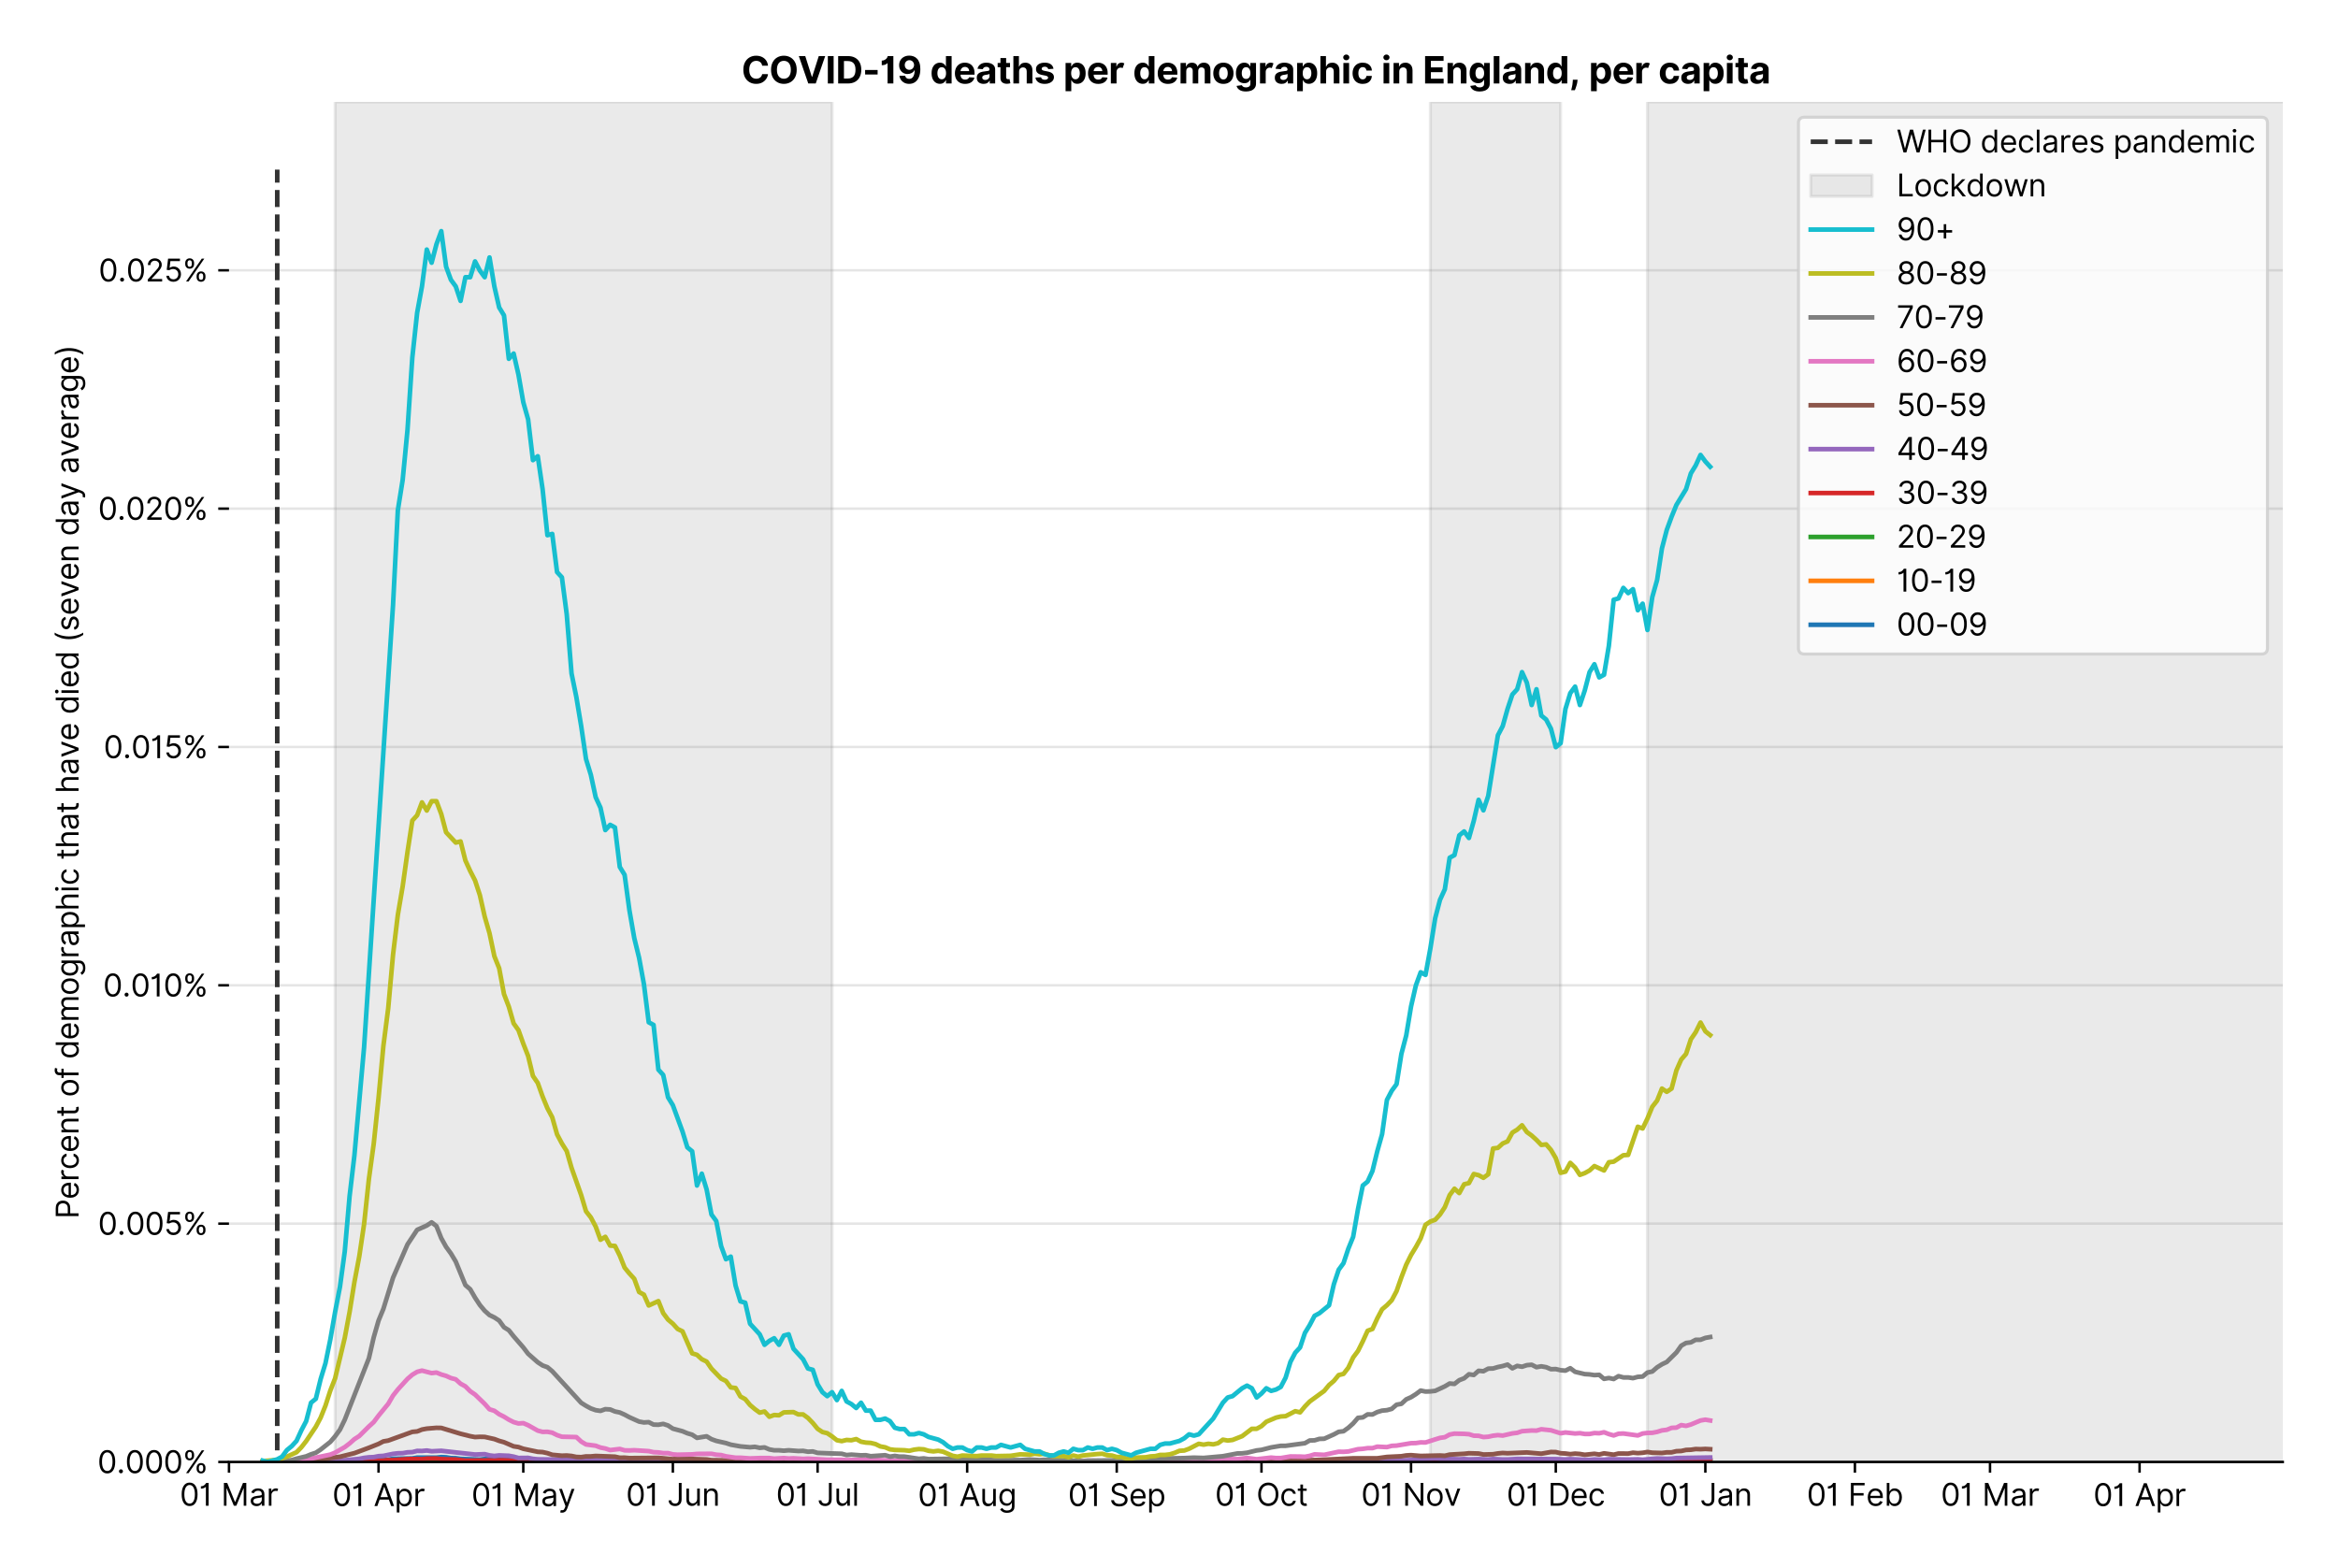 <?xml version="1.0" encoding="utf-8" standalone="no"?>
<!DOCTYPE svg PUBLIC "-//W3C//DTD SVG 1.1//EN"
  "http://www.w3.org/Graphics/SVG/1.1/DTD/svg11.dtd">
<svg version="1.1" viewBox="0 0 762.255 511.276" xmlns="http://www.w3.org/2000/svg" xmlns:xlink="http://www.w3.org/1999/xlink">
 <defs>
  <style type="text/css">*{stroke-linecap:butt;stroke-linejoin:round;}</style>
 </defs>
 <g id="figure_1">
  <g id="patch_1">
   <path d="M 0 511.276 
L 762.255 511.276 
L 762.255 0 
L 0 0 
z
" style="fill:#ffffff;"/>
  </g>
  <g id="axes_1">
   <g id="patch_2">
    <path d="M 74.655 476.745 
L 744.255 476.745 
L 744.255 33.225 
L 74.655 33.225 
z
" style="fill:#ffffff;"/>
   </g>
   <g id="matplotlib.axis_1">
    <g id="xtick_1">
     <g id="line2d_1">
      <defs>
       <path d="M 0 0 
L 0 3.5 
" id="m98245c81f5" style="stroke:#000000;stroke-width:0.8;"/>
      </defs>
      <g>
       <use style="stroke:#000000;stroke-width:0.8;" x="74.655" xlink:href="#m98245c81f5" y="476.745"/>
      </g>
     </g>
     <g id="text_1">
      <!-- 01 Mar -->
      <g transform="translate(58.618 491.018)scale(0.1 -0.1)">
       <defs>
        <path d="M 2000 -64 
Q 1230 -64 806 561 
Q 382 1186 382 2327 
Q 382 3459 809 4088 
Q 1236 4718 2000 4718 
Q 2764 4718 3191 4088 
Q 3618 3459 3618 2327 
Q 3618 1186 3194 561 
Q 2771 -64 2000 -64 
z
M 2000 436 
Q 2509 436 2791 927 
Q 3073 1418 3073 2327 
Q 3073 3234 2789 3730 
Q 2505 4227 2000 4227 
Q 1496 4227 1211 3730 
Q 927 3234 927 2327 
Q 927 1418 1210 927 
Q 1493 436 2000 436 
z
" id="Inter-Regular-30" transform="scale(0.016)"/>
        <path d="M 1973 4655 
L 1973 0 
L 1409 0 
L 1409 3836 
L 1373 3836 
Q 1341 3773 1209 3692 
Q 1077 3611 868 3551 
Q 659 3491 391 3491 
L 391 3964 
Q 661 3964 859 4061 
Q 1057 4159 1190 4291 
Q 1323 4423 1392 4529 
Q 1461 4636 1473 4655 
L 1973 4655 
z
" id="Inter-Regular-31" transform="scale(0.016)"/>
        <path id="Inter-Regular-20" transform="scale(0.016)"/>
        <path d="M 564 4655 
L 1236 4655 
L 2818 791 
L 2873 791 
L 4455 4655 
L 5127 4655 
L 5127 0 
L 4600 0 
L 4600 3536 
L 4555 3536 
L 3100 0 
L 2591 0 
L 1136 3536 
L 1091 3536 
L 1091 0 
L 564 0 
L 564 4655 
z
" id="Inter-Regular-4d" transform="scale(0.016)"/>
        <path d="M 1518 -82 
Q 1186 -82 916 44 
Q 646 170 486 410 
Q 327 650 327 991 
Q 327 1291 445 1478 
Q 564 1666 761 1773 
Q 959 1880 1199 1933 
Q 1439 1986 1682 2018 
Q 2000 2059 2199 2080 
Q 2398 2102 2490 2154 
Q 2582 2207 2582 2336 
L 2582 2355 
Q 2582 2691 2399 2877 
Q 2216 3064 1846 3064 
Q 1461 3064 1243 2895 
Q 1025 2727 936 2536 
L 427 2718 
Q 564 3036 792 3214 
Q 1021 3393 1292 3464 
Q 1564 3536 1827 3536 
Q 1996 3536 2215 3496 
Q 2434 3457 2640 3334 
Q 2846 3211 2982 2963 
Q 3118 2716 3118 2300 
L 3118 0 
L 2582 0 
L 2582 473 
L 2555 473 
Q 2500 359 2373 229 
Q 2246 100 2034 9 
Q 1823 -82 1518 -82 
z
M 1600 400 
Q 1918 400 2137 525 
Q 2357 650 2469 847 
Q 2582 1045 2582 1264 
L 2582 1755 
Q 2548 1714 2433 1681 
Q 2318 1648 2169 1624 
Q 2021 1600 1881 1583 
Q 1741 1566 1655 1555 
Q 1446 1527 1265 1467 
Q 1084 1407 974 1287 
Q 864 1168 864 964 
Q 864 684 1072 542 
Q 1280 400 1600 400 
z
" id="Inter-Regular-61" transform="scale(0.016)"/>
        <path d="M 491 0 
L 491 3491 
L 1009 3491 
L 1009 2964 
L 1046 2964 
Q 1139 3223 1389 3384 
Q 1639 3545 1955 3545 
Q 2100 3545 2209 3511 
Q 2318 3477 2400 3418 
L 2218 2964 
Q 2161 2993 2085 3010 
Q 2009 3027 1909 3027 
Q 1527 3027 1277 2794 
Q 1027 2561 1027 2209 
L 1027 0 
L 491 0 
z
" id="Inter-Regular-72" transform="scale(0.016)"/>
       </defs>
       <use xlink:href="#Inter-Regular-30"/>
       <use x="62.5" xlink:href="#Inter-Regular-31"/>
       <use x="106.676" xlink:href="#Inter-Regular-20"/>
       <use x="134.801" xlink:href="#Inter-Regular-4d"/>
       <use x="225.994" xlink:href="#Inter-Regular-61"/>
       <use x="282.386" xlink:href="#Inter-Regular-72"/>
      </g>
     </g>
    </g>
    <g id="xtick_2">
     <g id="line2d_2">
      <g>
       <use style="stroke:#000000;stroke-width:0.8;" x="123.418" xlink:href="#m98245c81f5" y="476.745"/>
      </g>
     </g>
     <g id="text_2">
      <!-- 01 Apr -->
      <g transform="translate(108.333 491.117)scale(0.1 -0.1)">
       <defs>
        <path d="M 755 0 
L 164 0 
L 1873 4655 
L 2455 4655 
L 4164 0 
L 3573 0 
L 3105 1318 
L 1223 1318 
L 755 0 
z
M 1400 1818 
L 2927 1818 
L 2182 3918 
L 2146 3918 
L 1400 1818 
z
" id="Inter-Regular-41" transform="scale(0.016)"/>
        <path d="M 491 -1309 
L 491 3491 
L 1009 3491 
L 1009 2936 
L 1073 2936 
Q 1132 3027 1237 3169 
Q 1343 3311 1542 3423 
Q 1741 3536 2082 3536 
Q 2523 3536 2859 3315 
Q 3196 3095 3384 2690 
Q 3573 2286 3573 1736 
Q 3573 1182 3384 776 
Q 3196 370 2861 148 
Q 2527 -73 2091 -73 
Q 1755 -73 1552 39 
Q 1350 152 1241 296 
Q 1132 441 1073 536 
L 1027 536 
L 1027 -1309 
L 491 -1309 
z
M 1018 1745 
Q 1018 1152 1276 780 
Q 1534 409 2018 409 
Q 2355 409 2581 587 
Q 2807 766 2921 1069 
Q 3036 1373 3036 1745 
Q 3036 2114 2923 2410 
Q 2811 2707 2585 2881 
Q 2359 3055 2018 3055 
Q 1527 3055 1272 2693 
Q 1018 2332 1018 1745 
z
" id="Inter-Regular-70" transform="scale(0.016)"/>
       </defs>
       <use xlink:href="#Inter-Regular-30"/>
       <use x="62.5" xlink:href="#Inter-Regular-31"/>
       <use x="106.676" xlink:href="#Inter-Regular-20"/>
       <use x="134.801" xlink:href="#Inter-Regular-41"/>
       <use x="202.415" xlink:href="#Inter-Regular-70"/>
       <use x="263.352" xlink:href="#Inter-Regular-72"/>
      </g>
     </g>
    </g>
    <g id="xtick_3">
     <g id="line2d_3">
      <g>
       <use style="stroke:#000000;stroke-width:0.8;" x="170.608" xlink:href="#m98245c81f5" y="476.745"/>
      </g>
     </g>
     <g id="text_3">
      <!-- 01 May -->
      <g transform="translate(153.705 491.117)scale(0.1 -0.1)">
       <defs>
        <path d="M 818 -1355 
Q 682 -1355 575 -1333 
Q 468 -1311 427 -1291 
L 564 -818 
Q 857 -893 1053 -814 
Q 1250 -736 1391 -345 
L 1509 -18 
L 218 3491 
L 800 3491 
L 1764 709 
L 1800 709 
L 2764 3491 
L 3346 3491 
L 1846 -564 
Q 1550 -1355 818 -1355 
z
" id="Inter-Regular-79" transform="scale(0.016)"/>
       </defs>
       <use xlink:href="#Inter-Regular-30"/>
       <use x="62.5" xlink:href="#Inter-Regular-31"/>
       <use x="106.676" xlink:href="#Inter-Regular-20"/>
       <use x="134.801" xlink:href="#Inter-Regular-4d"/>
       <use x="225.994" xlink:href="#Inter-Regular-61"/>
       <use x="282.386" xlink:href="#Inter-Regular-79"/>
      </g>
     </g>
    </g>
    <g id="xtick_4">
     <g id="line2d_4">
      <g>
       <use style="stroke:#000000;stroke-width:0.8;" x="219.371" xlink:href="#m98245c81f5" y="476.745"/>
      </g>
     </g>
     <g id="text_4">
      <!-- 01 Jun -->
      <g transform="translate(204.087 491.018)scale(0.1 -0.1)">
       <defs>
        <path d="M 2346 4655 
L 2909 4655 
L 2909 1327 
Q 2909 657 2549 296 
Q 2189 -64 1582 -64 
Q 1200 -64 902 76 
Q 605 216 434 475 
Q 264 734 264 1091 
L 818 1091 
Q 818 795 1034 615 
Q 1250 436 1582 436 
Q 1948 436 2147 664 
Q 2346 893 2346 1327 
L 2346 4655 
z
" id="Inter-Regular-4a" transform="scale(0.016)"/>
        <path d="M 2691 1427 
L 2691 3491 
L 3227 3491 
L 3227 0 
L 2691 0 
L 2691 591 
L 2655 591 
Q 2532 325 2273 140 
Q 2014 -45 1618 -45 
Q 1127 -45 809 280 
Q 491 605 491 1273 
L 491 3491 
L 1027 3491 
L 1027 1309 
Q 1027 927 1242 700 
Q 1457 473 1791 473 
Q 1991 473 2199 575 
Q 2407 677 2549 888 
Q 2691 1100 2691 1427 
z
" id="Inter-Regular-75" transform="scale(0.016)"/>
        <path d="M 1027 2100 
L 1027 0 
L 491 0 
L 491 3491 
L 1009 3491 
L 1009 2945 
L 1055 2945 
Q 1177 3211 1427 3373 
Q 1677 3536 2073 3536 
Q 2602 3536 2928 3211 
Q 3255 2886 3255 2218 
L 3255 0 
L 2718 0 
L 2718 2182 
Q 2718 2593 2504 2824 
Q 2291 3055 1918 3055 
Q 1534 3055 1280 2806 
Q 1027 2557 1027 2100 
z
" id="Inter-Regular-6e" transform="scale(0.016)"/>
       </defs>
       <use xlink:href="#Inter-Regular-30"/>
       <use x="62.5" xlink:href="#Inter-Regular-31"/>
       <use x="106.676" xlink:href="#Inter-Regular-20"/>
       <use x="134.801" xlink:href="#Inter-Regular-4a"/>
       <use x="189.063" xlink:href="#Inter-Regular-75"/>
       <use x="247.159" xlink:href="#Inter-Regular-6e"/>
      </g>
     </g>
    </g>
    <g id="xtick_5">
     <g id="line2d_5">
      <g>
       <use style="stroke:#000000;stroke-width:0.8;" x="266.561" xlink:href="#m98245c81f5" y="476.745"/>
      </g>
     </g>
     <g id="text_5">
      <!-- 01 Jul -->
      <g transform="translate(253.018 491.018)scale(0.1 -0.1)">
       <defs>
        <path d="M 1027 4655 
L 1027 0 
L 491 0 
L 491 4655 
L 1027 4655 
z
" id="Inter-Regular-6c" transform="scale(0.016)"/>
       </defs>
       <use xlink:href="#Inter-Regular-30"/>
       <use x="62.5" xlink:href="#Inter-Regular-31"/>
       <use x="106.676" xlink:href="#Inter-Regular-20"/>
       <use x="134.801" xlink:href="#Inter-Regular-4a"/>
       <use x="189.063" xlink:href="#Inter-Regular-75"/>
       <use x="247.159" xlink:href="#Inter-Regular-6c"/>
      </g>
     </g>
    </g>
    <g id="xtick_6">
     <g id="line2d_6">
      <g>
       <use style="stroke:#000000;stroke-width:0.8;" x="315.325" xlink:href="#m98245c81f5" y="476.745"/>
      </g>
     </g>
     <g id="text_6">
      <!-- 01 Aug -->
      <g transform="translate(299.253 491.117)scale(0.1 -0.1)">
       <defs>
        <path d="M 1900 -1382 
Q 1316 -1382 976 -1169 
Q 636 -957 473 -682 
L 900 -382 
Q 973 -477 1084 -601 
Q 1196 -725 1390 -817 
Q 1584 -909 1900 -909 
Q 2323 -909 2598 -704 
Q 2873 -500 2873 -64 
L 2873 645 
L 2827 645 
Q 2768 550 2660 410 
Q 2552 270 2351 162 
Q 2150 55 1809 55 
Q 1386 55 1051 255 
Q 716 455 521 836 
Q 327 1218 327 1764 
Q 327 2300 516 2699 
Q 705 3098 1041 3317 
Q 1377 3536 1818 3536 
Q 2159 3536 2360 3423 
Q 2561 3311 2669 3169 
Q 2777 3027 2836 2936 
L 2891 2936 
L 2891 3491 
L 3409 3491 
L 3409 -100 
Q 3409 -550 3205 -833 
Q 3002 -1116 2660 -1249 
Q 2318 -1382 1900 -1382 
z
M 1882 536 
Q 2366 536 2624 864 
Q 2882 1193 2882 1773 
Q 2882 2339 2627 2697 
Q 2373 3055 1882 3055 
Q 1541 3055 1315 2882 
Q 1089 2709 976 2418 
Q 864 2127 864 1773 
Q 864 1227 1120 881 
Q 1377 536 1882 536 
z
" id="Inter-Regular-67" transform="scale(0.016)"/>
       </defs>
       <use xlink:href="#Inter-Regular-30"/>
       <use x="62.5" xlink:href="#Inter-Regular-31"/>
       <use x="106.676" xlink:href="#Inter-Regular-20"/>
       <use x="134.801" xlink:href="#Inter-Regular-41"/>
       <use x="202.415" xlink:href="#Inter-Regular-75"/>
       <use x="260.511" xlink:href="#Inter-Regular-67"/>
      </g>
     </g>
    </g>
    <g id="xtick_7">
     <g id="line2d_7">
      <g>
       <use style="stroke:#000000;stroke-width:0.8;" x="364.088" xlink:href="#m98245c81f5" y="476.745"/>
      </g>
     </g>
     <g id="text_7">
      <!-- 01 Sep -->
      <g transform="translate(348.2 491.117)scale(0.1 -0.1)">
       <defs>
        <path d="M 3109 3491 
Q 3068 3836 2777 4027 
Q 2486 4218 2064 4218 
Q 1600 4218 1318 3999 
Q 1036 3780 1036 3445 
Q 1036 3195 1189 3042 
Q 1343 2889 1553 2803 
Q 1764 2718 1936 2673 
L 2409 2545 
Q 2591 2498 2815 2414 
Q 3039 2330 3244 2185 
Q 3450 2041 3584 1816 
Q 3718 1591 3718 1264 
Q 3718 886 3521 581 
Q 3325 277 2949 97 
Q 2573 -82 2036 -82 
Q 1286 -82 845 272 
Q 405 627 364 1200 
L 946 1200 
Q 968 936 1124 764 
Q 1280 593 1519 510 
Q 1759 427 2036 427 
Q 2359 427 2616 533 
Q 2873 639 3023 828 
Q 3173 1018 3173 1273 
Q 3173 1505 3043 1650 
Q 2914 1795 2702 1886 
Q 2491 1977 2246 2045 
L 1673 2209 
Q 1127 2366 809 2657 
Q 491 2948 491 3418 
Q 491 3809 703 4101 
Q 916 4393 1276 4555 
Q 1636 4718 2082 4718 
Q 2532 4718 2882 4558 
Q 3232 4398 3437 4120 
Q 3643 3843 3655 3491 
L 3109 3491 
z
" id="Inter-Regular-53" transform="scale(0.016)"/>
        <path d="M 1955 -73 
Q 1450 -73 1085 151 
Q 721 375 524 778 
Q 327 1182 327 1718 
Q 327 2255 524 2665 
Q 721 3075 1074 3305 
Q 1427 3536 1900 3536 
Q 2173 3536 2439 3445 
Q 2705 3355 2923 3151 
Q 3141 2948 3270 2614 
Q 3400 2280 3400 1791 
L 3400 1564 
L 866 1564 
Q 884 1005 1183 707 
Q 1482 409 1955 409 
Q 2271 409 2498 545 
Q 2725 682 2827 955 
L 3346 809 
Q 3223 414 2854 170 
Q 2486 -73 1955 -73 
z
M 866 2027 
L 2855 2027 
Q 2855 2470 2595 2762 
Q 2336 3055 1900 3055 
Q 1593 3055 1368 2911 
Q 1143 2768 1013 2533 
Q 884 2298 866 2027 
z
" id="Inter-Regular-65" transform="scale(0.016)"/>
       </defs>
       <use xlink:href="#Inter-Regular-30"/>
       <use x="62.5" xlink:href="#Inter-Regular-31"/>
       <use x="106.676" xlink:href="#Inter-Regular-20"/>
       <use x="134.801" xlink:href="#Inter-Regular-53"/>
       <use x="198.58" xlink:href="#Inter-Regular-65"/>
       <use x="256.818" xlink:href="#Inter-Regular-70"/>
      </g>
     </g>
    </g>
    <g id="xtick_8">
     <g id="line2d_8">
      <g>
       <use style="stroke:#000000;stroke-width:0.8;" x="411.278" xlink:href="#m98245c81f5" y="476.745"/>
      </g>
     </g>
     <g id="text_8">
      <!-- 01 Oct -->
      <g transform="translate(396.122 491.018)scale(0.1 -0.1)">
       <defs>
        <path d="M 4491 2327 
Q 4491 1591 4225 1054 
Q 3959 518 3495 227 
Q 3032 -64 2436 -64 
Q 1841 -64 1377 227 
Q 914 518 648 1054 
Q 382 1591 382 2327 
Q 382 3064 648 3600 
Q 914 4136 1377 4427 
Q 1841 4718 2436 4718 
Q 3032 4718 3495 4427 
Q 3959 4136 4225 3600 
Q 4491 3064 4491 2327 
z
M 3946 2327 
Q 3946 2932 3744 3348 
Q 3543 3764 3201 3977 
Q 2859 4191 2436 4191 
Q 2014 4191 1672 3977 
Q 1330 3764 1128 3348 
Q 927 2932 927 2327 
Q 927 1723 1128 1307 
Q 1330 891 1672 677 
Q 2014 464 2436 464 
Q 2859 464 3201 677 
Q 3543 891 3744 1307 
Q 3946 1723 3946 2327 
z
" id="Inter-Regular-4f" transform="scale(0.016)"/>
        <path d="M 1909 -73 
Q 1418 -73 1063 159 
Q 709 391 518 798 
Q 327 1205 327 1727 
Q 327 2259 524 2667 
Q 721 3075 1074 3305 
Q 1427 3536 1900 3536 
Q 2268 3536 2563 3400 
Q 2859 3264 3047 3018 
Q 3236 2773 3282 2445 
L 2746 2445 
Q 2684 2684 2474 2869 
Q 2264 3055 1909 3055 
Q 1439 3055 1151 2697 
Q 864 2339 864 1745 
Q 864 1139 1148 774 
Q 1432 409 1909 409 
Q 2223 409 2447 570 
Q 2671 732 2746 1018 
L 3282 1018 
Q 3236 709 3058 462 
Q 2880 216 2588 71 
Q 2296 -73 1909 -73 
z
" id="Inter-Regular-63" transform="scale(0.016)"/>
        <path d="M 2009 3491 
L 2009 3036 
L 1264 3036 
L 1264 1000 
Q 1264 773 1331 660 
Q 1398 548 1503 510 
Q 1609 473 1727 473 
Q 1816 473 1873 483 
Q 1930 493 1964 500 
L 2073 18 
Q 2018 -2 1920 -23 
Q 1823 -45 1673 -45 
Q 1446 -45 1228 52 
Q 1011 150 869 350 
Q 727 550 727 855 
L 727 3036 
L 200 3036 
L 200 3491 
L 727 3491 
L 727 4327 
L 1264 4327 
L 1264 3491 
L 2009 3491 
z
" id="Inter-Regular-74" transform="scale(0.016)"/>
       </defs>
       <use xlink:href="#Inter-Regular-30"/>
       <use x="62.5" xlink:href="#Inter-Regular-31"/>
       <use x="106.676" xlink:href="#Inter-Regular-20"/>
       <use x="134.801" xlink:href="#Inter-Regular-4f"/>
       <use x="210.938" xlink:href="#Inter-Regular-63"/>
       <use x="266.761" xlink:href="#Inter-Regular-74"/>
      </g>
     </g>
    </g>
    <g id="xtick_9">
     <g id="line2d_9">
      <g>
       <use style="stroke:#000000;stroke-width:0.8;" x="460.041" xlink:href="#m98245c81f5" y="476.745"/>
      </g>
     </g>
     <g id="text_9">
      <!-- 01 Nov -->
      <g transform="translate(443.77 491.018)scale(0.1 -0.1)">
       <defs>
        <path d="M 4255 4655 
L 4255 0 
L 3709 0 
L 1173 3655 
L 1127 3655 
L 1127 0 
L 564 0 
L 564 4655 
L 1109 4655 
L 3655 991 
L 3700 991 
L 3700 4655 
L 4255 4655 
z
" id="Inter-Regular-4e" transform="scale(0.016)"/>
        <path d="M 1909 -73 
Q 1436 -73 1080 152 
Q 725 377 526 781 
Q 327 1186 327 1727 
Q 327 2273 526 2679 
Q 725 3086 1080 3311 
Q 1436 3536 1909 3536 
Q 2382 3536 2737 3311 
Q 3093 3086 3292 2679 
Q 3491 2273 3491 1727 
Q 3491 1186 3292 781 
Q 3093 377 2737 152 
Q 2382 -73 1909 -73 
z
M 1909 409 
Q 2268 409 2500 593 
Q 2732 777 2843 1077 
Q 2955 1377 2955 1727 
Q 2955 2077 2843 2379 
Q 2732 2682 2500 2868 
Q 2268 3055 1909 3055 
Q 1550 3055 1318 2868 
Q 1086 2682 975 2379 
Q 864 2077 864 1727 
Q 864 1377 975 1077 
Q 1086 777 1318 593 
Q 1550 409 1909 409 
z
" id="Inter-Regular-6f" transform="scale(0.016)"/>
        <path d="M 3346 3491 
L 2055 0 
L 1509 0 
L 218 3491 
L 800 3491 
L 1764 709 
L 1800 709 
L 2764 3491 
L 3346 3491 
z
" id="Inter-Regular-76" transform="scale(0.016)"/>
       </defs>
       <use xlink:href="#Inter-Regular-30"/>
       <use x="62.5" xlink:href="#Inter-Regular-31"/>
       <use x="106.676" xlink:href="#Inter-Regular-20"/>
       <use x="134.801" xlink:href="#Inter-Regular-4e"/>
       <use x="210.085" xlink:href="#Inter-Regular-6f"/>
       <use x="269.744" xlink:href="#Inter-Regular-76"/>
      </g>
     </g>
    </g>
    <g id="xtick_10">
     <g id="line2d_10">
      <g>
       <use style="stroke:#000000;stroke-width:0.8;" x="507.231" xlink:href="#m98245c81f5" y="476.745"/>
      </g>
     </g>
     <g id="text_10">
      <!-- 01 Dec -->
      <g transform="translate(491.195 491.018)scale(0.1 -0.1)">
       <defs>
        <path d="M 2000 0 
L 564 0 
L 564 4655 
L 2064 4655 
Q 2741 4655 3223 4376 
Q 3705 4098 3961 3578 
Q 4218 3059 4218 2336 
Q 4218 1609 3959 1085 
Q 3700 561 3204 280 
Q 2709 0 2000 0 
z
M 1127 500 
L 1964 500 
Q 2830 500 3251 992 
Q 3673 1484 3673 2336 
Q 3673 3182 3259 3668 
Q 2846 4155 2027 4155 
L 1127 4155 
L 1127 500 
z
" id="Inter-Regular-44" transform="scale(0.016)"/>
       </defs>
       <use xlink:href="#Inter-Regular-30"/>
       <use x="62.5" xlink:href="#Inter-Regular-31"/>
       <use x="106.676" xlink:href="#Inter-Regular-20"/>
       <use x="134.801" xlink:href="#Inter-Regular-44"/>
       <use x="206.676" xlink:href="#Inter-Regular-65"/>
       <use x="264.915" xlink:href="#Inter-Regular-63"/>
      </g>
     </g>
    </g>
    <g id="xtick_11">
     <g id="line2d_11">
      <g>
       <use style="stroke:#000000;stroke-width:0.8;" x="555.995" xlink:href="#m98245c81f5" y="476.745"/>
      </g>
     </g>
     <g id="text_11">
      <!-- 01 Jan -->
      <g transform="translate(540.795 491.018)scale(0.1 -0.1)">
       <use xlink:href="#Inter-Regular-30"/>
       <use x="62.5" xlink:href="#Inter-Regular-31"/>
       <use x="106.676" xlink:href="#Inter-Regular-20"/>
       <use x="134.801" xlink:href="#Inter-Regular-4a"/>
       <use x="189.063" xlink:href="#Inter-Regular-61"/>
       <use x="245.455" xlink:href="#Inter-Regular-6e"/>
      </g>
     </g>
    </g>
    <g id="xtick_12">
     <g id="line2d_12">
      <g>
       <use style="stroke:#000000;stroke-width:0.8;" x="604.758" xlink:href="#m98245c81f5" y="476.745"/>
      </g>
     </g>
     <g id="text_12">
      <!-- 01 Feb -->
      <g transform="translate(589.069 491.018)scale(0.1 -0.1)">
       <defs>
        <path d="M 564 0 
L 564 4655 
L 3355 4655 
L 3355 4155 
L 1127 4155 
L 1127 2582 
L 3146 2582 
L 3146 2082 
L 1127 2082 
L 1127 0 
L 564 0 
z
" id="Inter-Regular-46" transform="scale(0.016)"/>
        <path d="M 564 0 
L 564 4655 
L 1100 4655 
L 1100 2936 
L 1146 2936 
Q 1205 3027 1310 3169 
Q 1416 3311 1615 3423 
Q 1814 3536 2155 3536 
Q 2596 3536 2932 3315 
Q 3268 3095 3457 2690 
Q 3646 2286 3646 1736 
Q 3646 1182 3457 776 
Q 3268 370 2934 148 
Q 2600 -73 2164 -73 
Q 1827 -73 1625 39 
Q 1423 152 1314 296 
Q 1205 441 1146 536 
L 1082 536 
L 1082 0 
L 564 0 
z
M 1091 1745 
Q 1091 1152 1349 780 
Q 1607 409 2091 409 
Q 2427 409 2653 587 
Q 2880 766 2994 1069 
Q 3109 1373 3109 1745 
Q 3109 2114 2996 2410 
Q 2884 2707 2658 2881 
Q 2432 3055 2091 3055 
Q 1600 3055 1345 2693 
Q 1091 2332 1091 1745 
z
" id="Inter-Regular-62" transform="scale(0.016)"/>
       </defs>
       <use xlink:href="#Inter-Regular-30"/>
       <use x="62.5" xlink:href="#Inter-Regular-31"/>
       <use x="106.676" xlink:href="#Inter-Regular-20"/>
       <use x="134.801" xlink:href="#Inter-Regular-46"/>
       <use x="193.466" xlink:href="#Inter-Regular-65"/>
       <use x="251.705" xlink:href="#Inter-Regular-62"/>
      </g>
     </g>
    </g>
    <g id="xtick_13">
     <g id="line2d_13">
      <g>
       <use style="stroke:#000000;stroke-width:0.8;" x="648.802" xlink:href="#m98245c81f5" y="476.745"/>
      </g>
     </g>
     <g id="text_13">
      <!-- 01 Mar -->
      <g transform="translate(632.765 491.018)scale(0.1 -0.1)">
       <use xlink:href="#Inter-Regular-30"/>
       <use x="62.5" xlink:href="#Inter-Regular-31"/>
       <use x="106.676" xlink:href="#Inter-Regular-20"/>
       <use x="134.801" xlink:href="#Inter-Regular-4d"/>
       <use x="225.994" xlink:href="#Inter-Regular-61"/>
       <use x="282.386" xlink:href="#Inter-Regular-72"/>
      </g>
     </g>
    </g>
    <g id="xtick_14">
     <g id="line2d_14">
      <g>
       <use style="stroke:#000000;stroke-width:0.8;" x="697.565" xlink:href="#m98245c81f5" y="476.745"/>
      </g>
     </g>
     <g id="text_14">
      <!-- 01 Apr -->
      <g transform="translate(682.48 491.117)scale(0.1 -0.1)">
       <use xlink:href="#Inter-Regular-30"/>
       <use x="62.5" xlink:href="#Inter-Regular-31"/>
       <use x="106.676" xlink:href="#Inter-Regular-20"/>
       <use x="134.801" xlink:href="#Inter-Regular-41"/>
       <use x="202.415" xlink:href="#Inter-Regular-70"/>
       <use x="263.352" xlink:href="#Inter-Regular-72"/>
      </g>
     </g>
    </g>
   </g>
   <g id="matplotlib.axis_2">
    <g id="ytick_1">
     <g id="line2d_15">
      <path clip-path="url(#p5626e2ca24)" d="M 74.655 476.745 
L 744.255 476.745 
" style="fill:none;stroke:#e5e5e5;stroke-linecap:square;stroke-width:0.8;"/>
     </g>
     <g id="line2d_16">
      <defs>
       <path d="M 0 0 
L -3.5 0 
" id="m2e309e51b2" style="stroke:#000000;stroke-width:0.8;"/>
      </defs>
      <g>
       <use style="stroke:#000000;stroke-width:0.8;" x="74.655" xlink:href="#m2e309e51b2" y="476.745"/>
      </g>
     </g>
     <g id="text_15">
      <!-- 0.000% -->
      <g transform="translate(31.773 480.382)scale(0.1 -0.1)">
       <defs>
        <path d="M 882 -36 
Q 714 -36 593 84 
Q 473 205 473 373 
Q 473 541 593 661 
Q 714 782 882 782 
Q 1050 782 1170 661 
Q 1291 541 1291 373 
Q 1291 205 1170 84 
Q 1050 -36 882 -36 
z
" id="Inter-Regular-2e" transform="scale(0.016)"/>
        <path d="M 2855 873 
L 2855 1118 
Q 2855 1373 2960 1585 
Q 3066 1798 3269 1926 
Q 3473 2055 3764 2055 
Q 4059 2055 4259 1926 
Q 4459 1798 4561 1585 
Q 4664 1373 4664 1118 
L 4664 873 
Q 4664 618 4560 405 
Q 4457 193 4256 64 
Q 4055 -64 3764 -64 
Q 3468 -64 3266 64 
Q 3064 193 2959 405 
Q 2855 618 2855 873 
z
M 536 3536 
L 536 3782 
Q 536 4036 642 4248 
Q 748 4461 951 4589 
Q 1155 4718 1446 4718 
Q 1741 4718 1941 4589 
Q 2141 4461 2243 4248 
Q 2346 4036 2346 3782 
L 2346 3536 
Q 2346 3282 2242 3069 
Q 2139 2857 1937 2728 
Q 1736 2600 1446 2600 
Q 1150 2600 948 2728 
Q 746 2857 641 3069 
Q 536 3282 536 3536 
z
M 709 0 
L 3909 4655 
L 4427 4655 
L 1227 0 
L 709 0 
z
M 3318 1118 
L 3318 873 
Q 3318 661 3418 494 
Q 3518 327 3764 327 
Q 4002 327 4101 494 
Q 4200 661 4200 873 
L 4200 1118 
Q 4200 1330 4104 1497 
Q 4009 1664 3764 1664 
Q 3525 1664 3421 1497 
Q 3318 1330 3318 1118 
z
M 1000 3782 
L 1000 3536 
Q 1000 3325 1100 3158 
Q 1200 2991 1446 2991 
Q 1684 2991 1783 3158 
Q 1882 3325 1882 3536 
L 1882 3782 
Q 1882 3993 1786 4160 
Q 1691 4327 1446 4327 
Q 1207 4327 1103 4160 
Q 1000 3993 1000 3782 
z
" id="Inter-Regular-25" transform="scale(0.016)"/>
       </defs>
       <use xlink:href="#Inter-Regular-30"/>
       <use x="62.5" xlink:href="#Inter-Regular-2e"/>
       <use x="90.057" xlink:href="#Inter-Regular-30"/>
       <use x="152.557" xlink:href="#Inter-Regular-30"/>
       <use x="215.057" xlink:href="#Inter-Regular-30"/>
       <use x="277.557" xlink:href="#Inter-Regular-25"/>
      </g>
     </g>
    </g>
    <g id="ytick_2">
     <g id="line2d_17">
      <path clip-path="url(#p5626e2ca24)" d="M 74.655 399.026 
L 744.255 399.026 
" style="fill:none;stroke:#e5e5e5;stroke-linecap:square;stroke-width:0.8;"/>
     </g>
     <g id="line2d_18">
      <g>
       <use style="stroke:#000000;stroke-width:0.8;" x="74.655" xlink:href="#m2e309e51b2" y="399.026"/>
      </g>
     </g>
     <g id="text_16">
      <!-- 0.005% -->
      <g transform="translate(31.944 402.663)scale(0.1 -0.1)">
       <defs>
        <path d="M 1936 -64 
Q 1536 -64 1216 95 
Q 896 255 702 532 
Q 509 809 491 1164 
L 1036 1164 
Q 1068 848 1324 642 
Q 1580 436 1936 436 
Q 2223 436 2447 570 
Q 2671 705 2799 940 
Q 2927 1175 2927 1473 
Q 2927 1777 2794 2017 
Q 2661 2257 2429 2395 
Q 2198 2534 1900 2536 
Q 1686 2539 1461 2472 
Q 1236 2405 1091 2300 
L 564 2364 
L 846 4655 
L 3264 4655 
L 3264 4155 
L 1318 4155 
L 1155 2782 
L 1182 2782 
Q 1325 2895 1541 2970 
Q 1757 3045 1991 3045 
Q 2418 3045 2753 2842 
Q 3089 2639 3281 2286 
Q 3473 1934 3473 1482 
Q 3473 1036 3274 687 
Q 3075 339 2727 137 
Q 2380 -64 1936 -64 
z
" id="Inter-Regular-35" transform="scale(0.016)"/>
       </defs>
       <use xlink:href="#Inter-Regular-30"/>
       <use x="62.5" xlink:href="#Inter-Regular-2e"/>
       <use x="90.057" xlink:href="#Inter-Regular-30"/>
       <use x="152.557" xlink:href="#Inter-Regular-30"/>
       <use x="215.057" xlink:href="#Inter-Regular-35"/>
       <use x="275.852" xlink:href="#Inter-Regular-25"/>
      </g>
     </g>
    </g>
    <g id="ytick_3">
     <g id="line2d_19">
      <path clip-path="url(#p5626e2ca24)" d="M 74.655 321.307 
L 744.255 321.307 
" style="fill:none;stroke:#e5e5e5;stroke-linecap:square;stroke-width:0.8;"/>
     </g>
     <g id="line2d_20">
      <g>
       <use style="stroke:#000000;stroke-width:0.8;" x="74.655" xlink:href="#m2e309e51b2" y="321.307"/>
      </g>
     </g>
     <g id="text_17">
      <!-- 0.010% -->
      <g transform="translate(33.606 324.944)scale(0.1 -0.1)">
       <use xlink:href="#Inter-Regular-30"/>
       <use x="62.5" xlink:href="#Inter-Regular-2e"/>
       <use x="90.057" xlink:href="#Inter-Regular-30"/>
       <use x="152.557" xlink:href="#Inter-Regular-31"/>
       <use x="196.733" xlink:href="#Inter-Regular-30"/>
       <use x="259.233" xlink:href="#Inter-Regular-25"/>
      </g>
     </g>
    </g>
    <g id="ytick_4">
     <g id="line2d_21">
      <path clip-path="url(#p5626e2ca24)" d="M 74.655 243.588 
L 744.255 243.588 
" style="fill:none;stroke:#e5e5e5;stroke-linecap:square;stroke-width:0.8;"/>
     </g>
     <g id="line2d_22">
      <g>
       <use style="stroke:#000000;stroke-width:0.8;" x="74.655" xlink:href="#m2e309e51b2" y="243.588"/>
      </g>
     </g>
     <g id="text_18">
      <!-- 0.015% -->
      <g transform="translate(33.777 247.225)scale(0.1 -0.1)">
       <use xlink:href="#Inter-Regular-30"/>
       <use x="62.5" xlink:href="#Inter-Regular-2e"/>
       <use x="90.057" xlink:href="#Inter-Regular-30"/>
       <use x="152.557" xlink:href="#Inter-Regular-31"/>
       <use x="196.733" xlink:href="#Inter-Regular-35"/>
       <use x="257.528" xlink:href="#Inter-Regular-25"/>
      </g>
     </g>
    </g>
    <g id="ytick_5">
     <g id="line2d_23">
      <path clip-path="url(#p5626e2ca24)" d="M 74.655 165.869 
L 744.255 165.869 
" style="fill:none;stroke:#e5e5e5;stroke-linecap:square;stroke-width:0.8;"/>
     </g>
     <g id="line2d_24">
      <g>
       <use style="stroke:#000000;stroke-width:0.8;" x="74.655" xlink:href="#m2e309e51b2" y="165.869"/>
      </g>
     </g>
     <g id="text_19">
      <!-- 0.020% -->
      <g transform="translate(31.972 169.506)scale(0.1 -0.1)">
       <defs>
        <path d="M 482 0 
L 482 409 
L 2018 2091 
Q 2289 2386 2464 2605 
Q 2639 2825 2724 3019 
Q 2809 3214 2809 3427 
Q 2809 3795 2553 4011 
Q 2298 4227 1918 4227 
Q 1514 4227 1275 3985 
Q 1036 3743 1036 3345 
L 500 3345 
Q 500 3755 688 4064 
Q 877 4373 1203 4545 
Q 1530 4718 1936 4718 
Q 2346 4718 2661 4545 
Q 2977 4373 3156 4079 
Q 3336 3786 3336 3427 
Q 3336 3170 3244 2926 
Q 3152 2682 2926 2383 
Q 2700 2084 2300 1655 
L 1255 536 
L 1255 500 
L 3418 500 
L 3418 0 
L 482 0 
z
" id="Inter-Regular-32" transform="scale(0.016)"/>
       </defs>
       <use xlink:href="#Inter-Regular-30"/>
       <use x="62.5" xlink:href="#Inter-Regular-2e"/>
       <use x="90.057" xlink:href="#Inter-Regular-30"/>
       <use x="152.557" xlink:href="#Inter-Regular-32"/>
       <use x="213.068" xlink:href="#Inter-Regular-30"/>
       <use x="275.568" xlink:href="#Inter-Regular-25"/>
      </g>
     </g>
    </g>
    <g id="ytick_6">
     <g id="line2d_25">
      <path clip-path="url(#p5626e2ca24)" d="M 74.655 88.15 
L 744.255 88.15 
" style="fill:none;stroke:#e5e5e5;stroke-linecap:square;stroke-width:0.8;"/>
     </g>
     <g id="line2d_26">
      <g>
       <use style="stroke:#000000;stroke-width:0.8;" x="74.655" xlink:href="#m2e309e51b2" y="88.15"/>
      </g>
     </g>
     <g id="text_20">
      <!-- 0.025% -->
      <g transform="translate(32.142 91.787)scale(0.1 -0.1)">
       <use xlink:href="#Inter-Regular-30"/>
       <use x="62.5" xlink:href="#Inter-Regular-2e"/>
       <use x="90.057" xlink:href="#Inter-Regular-30"/>
       <use x="152.557" xlink:href="#Inter-Regular-32"/>
       <use x="213.068" xlink:href="#Inter-Regular-35"/>
       <use x="273.864" xlink:href="#Inter-Regular-25"/>
      </g>
     </g>
    </g>
    <g id="text_21">
     <!-- Percent of demographic that have died (seven day average) -->
     <g transform="translate(25.614 397.458)rotate(-90)scale(0.1 -0.1)">
      <defs>
       <path d="M 564 0 
L 564 4655 
L 2136 4655 
Q 2684 4655 3033 4458 
Q 3382 4261 3550 3927 
Q 3718 3593 3718 3182 
Q 3718 2770 3551 2434 
Q 3384 2098 3036 1899 
Q 2689 1700 2146 1700 
L 1127 1700 
L 1127 0 
L 564 0 
z
M 1127 2200 
L 2127 2200 
Q 2689 2200 2926 2482 
Q 3164 2764 3164 3182 
Q 3164 3602 2925 3878 
Q 2686 4155 2118 4155 
L 1127 4155 
L 1127 2200 
z
" id="Inter-Regular-50" transform="scale(0.016)"/>
       <path d="M 2046 3491 
L 2046 3036 
L 1264 3036 
L 1264 0 
L 727 0 
L 727 3036 
L 164 3036 
L 164 3491 
L 727 3491 
L 727 3973 
Q 727 4273 868 4473 
Q 1009 4673 1234 4773 
Q 1459 4873 1709 4873 
Q 1907 4873 2032 4841 
Q 2157 4809 2218 4782 
L 2064 4318 
Q 2023 4332 1951 4352 
Q 1880 4373 1764 4373 
Q 1498 4373 1381 4239 
Q 1264 4105 1264 3845 
L 1264 3491 
L 2046 3491 
z
" id="Inter-Regular-66" transform="scale(0.016)"/>
       <path d="M 1809 -73 
Q 1373 -73 1039 148 
Q 705 370 516 776 
Q 327 1182 327 1736 
Q 327 2286 516 2690 
Q 705 3095 1041 3315 
Q 1377 3536 1818 3536 
Q 2159 3536 2358 3423 
Q 2557 3311 2662 3169 
Q 2768 3027 2827 2936 
L 2873 2936 
L 2873 4655 
L 3409 4655 
L 3409 0 
L 2891 0 
L 2891 536 
L 2827 536 
Q 2768 441 2659 296 
Q 2550 152 2348 39 
Q 2146 -73 1809 -73 
z
M 1882 409 
Q 2366 409 2624 780 
Q 2882 1152 2882 1745 
Q 2882 2332 2627 2693 
Q 2373 3055 1882 3055 
Q 1541 3055 1315 2881 
Q 1089 2707 976 2410 
Q 864 2114 864 1745 
Q 864 1373 978 1069 
Q 1093 766 1319 587 
Q 1546 409 1882 409 
z
" id="Inter-Regular-64" transform="scale(0.016)"/>
       <path d="M 491 0 
L 491 3491 
L 1009 3491 
L 1009 2945 
L 1055 2945 
Q 1164 3225 1407 3380 
Q 1650 3536 1991 3536 
Q 2336 3536 2567 3380 
Q 2798 3225 2927 2945 
L 2964 2945 
Q 3098 3216 3366 3376 
Q 3634 3536 4009 3536 
Q 4477 3536 4775 3244 
Q 5073 2952 5073 2336 
L 5073 0 
L 4536 0 
L 4536 2336 
Q 4536 2723 4325 2889 
Q 4114 3055 3827 3055 
Q 3459 3055 3257 2833 
Q 3055 2611 3055 2273 
L 3055 0 
L 2509 0 
L 2509 2391 
Q 2509 2689 2316 2872 
Q 2123 3055 1818 3055 
Q 1609 3055 1428 2943 
Q 1248 2832 1137 2635 
Q 1027 2439 1027 2182 
L 1027 0 
L 491 0 
z
" id="Inter-Regular-6d" transform="scale(0.016)"/>
       <path d="M 1027 2100 
L 1027 0 
L 491 0 
L 491 4655 
L 1027 4655 
L 1027 2945 
L 1073 2945 
Q 1196 3216 1442 3376 
Q 1689 3536 2100 3536 
Q 2636 3536 2963 3213 
Q 3291 2891 3291 2218 
L 3291 0 
L 2755 0 
L 2755 2182 
Q 2755 2598 2540 2826 
Q 2325 3055 1946 3055 
Q 1548 3055 1287 2806 
Q 1027 2557 1027 2100 
z
" id="Inter-Regular-68" transform="scale(0.016)"/>
       <path d="M 491 0 
L 491 3491 
L 1027 3491 
L 1027 0 
L 491 0 
z
M 764 4073 
Q 607 4073 494 4179 
Q 382 4286 382 4436 
Q 382 4586 494 4693 
Q 607 4800 764 4800 
Q 921 4800 1033 4693 
Q 1146 4586 1146 4436 
Q 1146 4286 1033 4179 
Q 921 4073 764 4073 
z
" id="Inter-Regular-69" transform="scale(0.016)"/>
       <path d="M 682 1964 
Q 682 2823 906 3544 
Q 1130 4266 1546 4873 
L 2018 4873 
Q 1800 4573 1623 4095 
Q 1446 3618 1341 3061 
Q 1236 2505 1236 1964 
Q 1236 1423 1341 866 
Q 1446 309 1623 -168 
Q 1800 -645 2018 -945 
L 1546 -945 
Q 1130 -339 906 383 
Q 682 1105 682 1964 
z
" id="Inter-Regular-28" transform="scale(0.016)"/>
       <path d="M 2964 2709 
L 2482 2573 
Q 2411 2755 2245 2914 
Q 2080 3073 1727 3073 
Q 1407 3073 1194 2926 
Q 982 2780 982 2555 
Q 982 2355 1127 2239 
Q 1273 2123 1582 2045 
L 2100 1918 
Q 3027 1691 3027 973 
Q 3027 673 2855 436 
Q 2684 200 2377 63 
Q 2071 -73 1664 -73 
Q 1130 -73 780 159 
Q 430 391 336 836 
L 846 964 
Q 989 400 1655 400 
Q 2030 400 2251 560 
Q 2473 720 2473 945 
Q 2473 1316 1955 1436 
L 1373 1573 
Q 893 1686 669 1926 
Q 446 2166 446 2527 
Q 446 2823 613 3050 
Q 780 3277 1069 3406 
Q 1359 3536 1727 3536 
Q 2246 3536 2542 3309 
Q 2839 3082 2964 2709 
z
" id="Inter-Regular-73" transform="scale(0.016)"/>
       <path d="M 1638 1940 
Q 1638 1081 1414 359 
Q 1191 -362 775 -969 
L 302 -969 
Q 520 -669 697 -191 
Q 875 286 979 842 
Q 1084 1399 1084 1940 
Q 1084 2481 979 3038 
Q 875 3595 697 4072 
Q 520 4549 302 4849 
L 775 4849 
Q 1191 4243 1414 3521 
Q 1638 2799 1638 1940 
z
" id="Inter-Regular-29" transform="scale(0.016)"/>
      </defs>
      <use xlink:href="#Inter-Regular-50"/>
      <use x="63.494" xlink:href="#Inter-Regular-65"/>
      <use x="121.733" xlink:href="#Inter-Regular-72"/>
      <use x="160.085" xlink:href="#Inter-Regular-63"/>
      <use x="215.909" xlink:href="#Inter-Regular-65"/>
      <use x="274.148" xlink:href="#Inter-Regular-6e"/>
      <use x="332.671" xlink:href="#Inter-Regular-74"/>
      <use x="369.034" xlink:href="#Inter-Regular-20"/>
      <use x="397.159" xlink:href="#Inter-Regular-6f"/>
      <use x="456.818" xlink:href="#Inter-Regular-66"/>
      <use x="492.898" xlink:href="#Inter-Regular-20"/>
      <use x="521.023" xlink:href="#Inter-Regular-64"/>
      <use x="583.097" xlink:href="#Inter-Regular-65"/>
      <use x="641.335" xlink:href="#Inter-Regular-6d"/>
      <use x="728.267" xlink:href="#Inter-Regular-6f"/>
      <use x="787.926" xlink:href="#Inter-Regular-67"/>
      <use x="848.864" xlink:href="#Inter-Regular-72"/>
      <use x="887.216" xlink:href="#Inter-Regular-61"/>
      <use x="943.608" xlink:href="#Inter-Regular-70"/>
      <use x="1004.546" xlink:href="#Inter-Regular-68"/>
      <use x="1063.637" xlink:href="#Inter-Regular-69"/>
      <use x="1087.358" xlink:href="#Inter-Regular-63"/>
      <use x="1143.182" xlink:href="#Inter-Regular-20"/>
      <use x="1171.307" xlink:href="#Inter-Regular-74"/>
      <use x="1207.671" xlink:href="#Inter-Regular-68"/>
      <use x="1266.762" xlink:href="#Inter-Regular-61"/>
      <use x="1323.154" xlink:href="#Inter-Regular-74"/>
      <use x="1359.517" xlink:href="#Inter-Regular-20"/>
      <use x="1387.642" xlink:href="#Inter-Regular-68"/>
      <use x="1446.733" xlink:href="#Inter-Regular-61"/>
      <use x="1503.125" xlink:href="#Inter-Regular-76"/>
      <use x="1558.807" xlink:href="#Inter-Regular-65"/>
      <use x="1617.046" xlink:href="#Inter-Regular-20"/>
      <use x="1645.171" xlink:href="#Inter-Regular-64"/>
      <use x="1707.245" xlink:href="#Inter-Regular-69"/>
      <use x="1730.966" xlink:href="#Inter-Regular-65"/>
      <use x="1789.205" xlink:href="#Inter-Regular-64"/>
      <use x="1851.279" xlink:href="#Inter-Regular-20"/>
      <use x="1879.404" xlink:href="#Inter-Regular-28"/>
      <use x="1915.625" xlink:href="#Inter-Regular-73"/>
      <use x="1967.898" xlink:href="#Inter-Regular-65"/>
      <use x="2026.137" xlink:href="#Inter-Regular-76"/>
      <use x="2081.819" xlink:href="#Inter-Regular-65"/>
      <use x="2140.057" xlink:href="#Inter-Regular-6e"/>
      <use x="2198.58" xlink:href="#Inter-Regular-20"/>
      <use x="2226.705" xlink:href="#Inter-Regular-64"/>
      <use x="2288.779" xlink:href="#Inter-Regular-61"/>
      <use x="2345.171" xlink:href="#Inter-Regular-79"/>
      <use x="2400.853" xlink:href="#Inter-Regular-20"/>
      <use x="2428.978" xlink:href="#Inter-Regular-61"/>
      <use x="2485.37" xlink:href="#Inter-Regular-76"/>
      <use x="2541.052" xlink:href="#Inter-Regular-65"/>
      <use x="2599.29" xlink:href="#Inter-Regular-72"/>
      <use x="2637.643" xlink:href="#Inter-Regular-61"/>
      <use x="2694.035" xlink:href="#Inter-Regular-67"/>
      <use x="2754.972" xlink:href="#Inter-Regular-65"/>
      <use x="2813.211" xlink:href="#Inter-Regular-29"/>
     </g>
    </g>
   </g>
   <g id="patch_3">
    <path clip-path="url(#p5626e2ca24)" d="M 109.261 476.745 
L 109.261 33.225 
L 271.28 33.225 
L 271.28 476.745 
z
" style="fill:#777777;opacity:0.15;stroke:#777777;stroke-linejoin:miter;"/>
   </g>
   <g id="patch_4">
    <path clip-path="url(#p5626e2ca24)" d="M 466.333 476.745 
L 466.333 33.225 
L 508.804 33.225 
L 508.804 476.745 
z
" style="fill:#777777;opacity:0.15;stroke:#777777;stroke-linejoin:miter;"/>
   </g>
   <g id="patch_5">
    <path clip-path="url(#p5626e2ca24)" d="M 537.119 476.745 
L 537.119 33.225 
L 1130.142 33.225 
L 1130.142 476.745 
z
" style="fill:#777777;opacity:0.15;stroke:#777777;stroke-linejoin:miter;"/>
   </g>
   <g id="LineCollection_1">
    <path clip-path="url(#p5626e2ca24)" d="M 90.385 496.814 
L 90.385 55.301 
" style="fill:none;stroke:#333333;stroke-dasharray:5.55,2.4;stroke-dashoffset:0;stroke-width:1.5;"/>
   </g>
   <g id="line2d_27">
    <path clip-path="url(#p5626e2ca24)" d="M 85.666 476.745 
L 93.531 476.68 
L 109.261 476.583 
L 117.126 476.355 
L 120.272 476.258 
L 123.418 476.096 
L 126.564 475.998 
L 128.137 475.706 
L 134.429 475.576 
L 136.002 475.316 
L 142.294 475.316 
L 143.867 475.154 
L 145.44 475.219 
L 147.013 475.479 
L 148.586 475.511 
L 150.159 475.738 
L 156.451 475.966 
L 158.024 475.771 
L 161.17 475.901 
L 164.316 475.738 
L 169.035 476.388 
L 170.608 476.42 
L 172.181 476.323 
L 175.327 476.518 
L 180.046 476.388 
L 186.338 476.583 
L 197.349 476.453 
L 209.933 476.648 
L 214.652 476.615 
L 217.798 476.713 
L 228.809 476.615 
L 231.955 476.55 
L 241.393 476.648 
L 244.539 476.615 
L 253.977 476.68 
L 257.123 476.745 
L 414.424 476.648 
L 422.289 476.583 
L 469.479 476.485 
L 480.49 476.355 
L 489.928 476.453 
L 493.074 476.388 
L 521.388 476.485 
L 522.961 476.55 
L 524.534 476.453 
L 530.827 476.55 
L 533.973 476.453 
L 537.119 476.453 
L 540.265 476.355 
L 552.849 476.29 
L 554.422 476.225 
L 557.568 476.355 
L 557.568 476.355 
" style="fill:none;stroke:#1f77b4;stroke-linecap:square;stroke-width:1.5;"/>
   </g>
   <g id="line2d_28">
    <path clip-path="url(#p5626e2ca24)" d="M 85.666 476.745 
L 126.564 476.642 
L 131.283 476.642 
L 557.568 476.745 
L 557.568 476.745 
" style="fill:none;stroke:#ff7f0e;stroke-linecap:square;stroke-width:1.5;"/>
   </g>
   <g id="line2d_29">
    <path clip-path="url(#p5626e2ca24)" d="M 85.666 476.745 
L 113.98 476.654 
L 120.272 476.471 
L 123.418 476.319 
L 128.137 476.319 
L 131.283 476.349 
L 132.856 476.41 
L 136.002 476.379 
L 139.148 476.379 
L 145.44 476.593 
L 158.024 476.41 
L 165.889 476.654 
L 557.568 476.654 
L 557.568 476.654 
" style="fill:none;stroke:#2ca02c;stroke-linecap:square;stroke-width:1.5;"/>
   </g>
   <g id="line2d_30">
    <path clip-path="url(#p5626e2ca24)" d="M 85.666 476.745 
L 106.115 476.657 
L 110.834 476.509 
L 112.407 476.362 
L 118.699 476.274 
L 120.272 476.333 
L 121.845 476.274 
L 123.418 476.333 
L 126.564 476.127 
L 128.137 476.127 
L 132.856 475.803 
L 136.002 475.773 
L 137.575 475.832 
L 139.148 475.656 
L 142.294 475.626 
L 143.867 475.803 
L 148.586 475.95 
L 151.732 476.303 
L 164.316 476.156 
L 173.754 476.421 
L 183.192 476.539 
L 189.484 476.48 
L 206.787 476.716 
L 427.008 476.627 
L 433.3 476.598 
L 469.479 476.539 
L 472.625 476.451 
L 480.49 476.509 
L 485.209 476.421 
L 493.074 476.362 
L 508.804 476.421 
L 511.95 476.598 
L 513.523 476.509 
L 515.096 476.598 
L 522.961 476.362 
L 524.534 476.451 
L 526.107 476.421 
L 529.254 476.509 
L 538.692 476.598 
L 541.838 476.509 
L 544.984 476.509 
L 548.13 476.362 
L 555.995 476.097 
L 557.568 476.156 
L 557.568 476.156 
" style="fill:none;stroke:#d62728;stroke-linecap:square;stroke-width:1.5;"/>
   </g>
   <g id="line2d_31">
    <path clip-path="url(#p5626e2ca24)" d="M 85.666 476.745 
L 93.531 476.683 
L 102.969 476.62 
L 112.407 476.184 
L 117.126 475.717 
L 118.699 475.406 
L 120.272 475.219 
L 121.845 475.157 
L 123.418 474.845 
L 124.991 474.752 
L 128.137 474.098 
L 129.71 473.911 
L 131.283 473.88 
L 132.856 473.6 
L 134.429 473.537 
L 136.002 473.132 
L 137.575 473.164 
L 139.148 473.008 
L 140.721 473.257 
L 143.867 473.101 
L 154.878 474.316 
L 158.024 474.191 
L 159.597 474.596 
L 161.17 474.783 
L 162.743 474.596 
L 165.889 474.721 
L 167.462 475.001 
L 169.035 475.437 
L 172.181 475.406 
L 173.754 475.717 
L 175.327 475.873 
L 184.765 475.998 
L 186.338 475.966 
L 187.911 476.06 
L 189.484 475.966 
L 197.349 476.184 
L 208.36 476.247 
L 209.933 476.371 
L 213.079 476.371 
L 219.371 476.527 
L 227.236 476.465 
L 230.382 476.402 
L 233.528 476.34 
L 238.247 476.527 
L 241.393 476.62 
L 242.966 476.714 
L 246.112 476.652 
L 250.831 476.652 
L 264.988 476.558 
L 269.707 476.558 
L 275.999 476.652 
L 283.865 476.714 
L 307.46 476.62 
L 312.179 476.527 
L 324.763 476.683 
L 329.482 476.652 
L 338.92 476.745 
L 397.121 476.652 
L 403.413 476.62 
L 419.143 476.527 
L 422.289 476.496 
L 430.154 476.558 
L 434.873 476.496 
L 439.592 476.247 
L 445.884 476.153 
L 450.603 476.091 
L 455.322 476.247 
L 461.614 476.06 
L 463.187 475.873 
L 467.906 475.593 
L 469.479 475.748 
L 474.198 475.811 
L 475.771 475.873 
L 477.344 475.78 
L 478.917 475.904 
L 482.063 475.811 
L 485.209 475.935 
L 486.782 475.78 
L 489.928 475.935 
L 491.501 475.935 
L 494.647 475.748 
L 507.231 475.811 
L 510.377 475.904 
L 511.95 475.811 
L 516.669 475.998 
L 518.242 476.029 
L 519.815 475.904 
L 522.961 475.998 
L 524.534 475.842 
L 530.827 475.935 
L 533.973 475.873 
L 535.546 475.998 
L 540.265 475.593 
L 543.411 475.717 
L 544.984 475.655 
L 546.557 475.468 
L 557.568 475.281 
L 557.568 475.281 
" style="fill:none;stroke:#9467bd;stroke-linecap:square;stroke-width:1.5;"/>
   </g>
   <g id="line2d_32">
    <path clip-path="url(#p5626e2ca24)" d="M 85.666 476.716 
L 96.677 476.657 
L 101.396 476.423 
L 102.969 476.247 
L 104.542 475.954 
L 106.115 475.807 
L 107.688 475.456 
L 110.834 475.045 
L 115.553 473.873 
L 120.272 472.115 
L 123.418 470.855 
L 124.991 470.035 
L 126.564 469.771 
L 134.429 466.929 
L 136.002 466.782 
L 137.575 466.167 
L 139.148 465.874 
L 142.294 465.61 
L 143.867 465.64 
L 150.159 467.544 
L 153.305 468.335 
L 154.878 468.628 
L 156.451 468.54 
L 158.024 468.57 
L 161.17 469.273 
L 162.743 469.859 
L 164.316 470.299 
L 167.462 471.646 
L 169.035 471.881 
L 170.608 472.438 
L 175.327 473.434 
L 176.9 473.522 
L 178.473 473.873 
L 180.046 474.401 
L 183.192 474.694 
L 184.765 474.635 
L 186.338 474.782 
L 187.911 475.104 
L 189.484 475.163 
L 191.057 474.928 
L 192.63 474.928 
L 194.203 474.782 
L 200.495 475.016 
L 202.068 475.368 
L 203.641 475.339 
L 205.214 475.485 
L 214.652 475.397 
L 219.371 475.837 
L 220.944 475.632 
L 230.382 475.925 
L 231.955 476.159 
L 236.674 476.218 
L 239.82 476.305 
L 244.539 476.335 
L 249.258 476.305 
L 258.696 476.393 
L 264.988 476.364 
L 269.707 476.423 
L 272.853 476.335 
L 275.999 476.393 
L 280.719 476.423 
L 285.438 476.598 
L 293.303 476.657 
L 301.168 476.598 
L 305.887 476.598 
L 310.606 476.598 
L 375.099 476.628 
L 378.245 476.745 
L 384.537 476.716 
L 397.121 476.628 
L 406.559 476.511 
L 411.278 476.511 
L 415.997 476.423 
L 430.154 476.071 
L 441.165 475.544 
L 449.03 475.544 
L 452.176 475.104 
L 456.895 474.87 
L 458.468 474.606 
L 460.041 474.518 
L 463.187 474.782 
L 469.479 474.635 
L 471.052 474.723 
L 472.625 474.342 
L 477.344 474.079 
L 478.917 473.903 
L 482.063 473.991 
L 483.636 474.313 
L 486.782 474.225 
L 488.355 473.961 
L 489.928 473.815 
L 491.501 473.903 
L 497.793 473.639 
L 502.512 474.049 
L 505.658 473.492 
L 507.231 473.522 
L 508.804 473.903 
L 510.377 473.991 
L 511.95 474.196 
L 513.523 474.02 
L 515.096 474.137 
L 516.669 474.401 
L 519.815 474.079 
L 521.388 474.313 
L 522.961 473.932 
L 526.107 474.372 
L 527.68 473.991 
L 530.827 474.02 
L 532.4 473.727 
L 533.973 473.873 
L 535.546 473.756 
L 537.119 473.492 
L 538.692 473.727 
L 541.838 473.815 
L 543.411 473.61 
L 544.984 473.61 
L 546.557 473.229 
L 548.13 473.17 
L 549.703 472.819 
L 551.276 472.76 
L 552.849 472.526 
L 554.422 472.584 
L 555.995 472.496 
L 557.568 472.584 
L 557.568 472.584 
" style="fill:none;stroke:#8c564b;stroke-linecap:square;stroke-width:1.5;"/>
   </g>
   <g id="line2d_33">
    <path clip-path="url(#p5626e2ca24)" d="M 85.666 476.707 
L 93.531 476.444 
L 95.104 476.369 
L 96.677 476.144 
L 98.25 476.069 
L 99.823 475.768 
L 101.396 475.655 
L 107.688 474.34 
L 109.261 473.701 
L 112.407 471.897 
L 113.98 470.694 
L 115.553 469.304 
L 117.126 468.289 
L 120.272 465.17 
L 121.845 463.742 
L 123.418 461.637 
L 126.564 457.804 
L 128.137 455.098 
L 129.71 453.106 
L 132.856 449.649 
L 134.429 448.296 
L 136.002 447.356 
L 137.575 446.943 
L 140.721 447.77 
L 142.294 447.582 
L 143.867 448.22 
L 145.44 448.671 
L 147.013 449.386 
L 148.586 449.799 
L 150.159 451.227 
L 151.732 452.091 
L 153.305 453.67 
L 154.878 454.76 
L 158.024 457.804 
L 159.597 459.57 
L 161.17 460.059 
L 162.743 461.186 
L 164.316 461.975 
L 165.889 462.953 
L 167.462 463.742 
L 169.035 464.193 
L 170.608 464.08 
L 172.181 464.756 
L 175.327 466.523 
L 176.9 466.936 
L 178.473 466.899 
L 180.046 467.199 
L 181.619 467.988 
L 183.192 468.515 
L 187.911 468.627 
L 189.484 470.093 
L 191.057 471.033 
L 194.203 471.446 
L 195.776 472.047 
L 197.349 472.348 
L 198.922 472.874 
L 202.068 472.498 
L 203.641 472.949 
L 205.214 472.987 
L 206.787 472.912 
L 211.506 473.212 
L 213.079 473.551 
L 214.652 473.626 
L 216.225 473.851 
L 217.798 473.851 
L 219.371 474.265 
L 220.944 474.377 
L 224.09 474.302 
L 225.663 474.265 
L 227.236 474.114 
L 231.955 474.077 
L 233.528 474.377 
L 235.101 474.49 
L 236.674 474.903 
L 239.82 475.354 
L 241.393 475.354 
L 244.539 475.58 
L 247.685 475.467 
L 250.831 475.467 
L 252.404 475.655 
L 255.55 475.467 
L 257.123 475.618 
L 258.696 475.542 
L 261.842 475.73 
L 263.415 475.655 
L 269.707 476.031 
L 274.426 476.031 
L 275.999 476.144 
L 279.146 476.069 
L 283.865 475.993 
L 293.303 476.407 
L 294.876 476.332 
L 299.595 476.369 
L 301.168 476.219 
L 302.741 476.181 
L 305.887 476.369 
L 309.033 476.256 
L 316.898 476.369 
L 318.471 476.294 
L 323.19 476.332 
L 324.763 476.294 
L 326.336 476.369 
L 327.909 476.332 
L 329.482 476.482 
L 335.774 476.557 
L 349.931 476.482 
L 354.65 476.332 
L 359.369 476.407 
L 360.942 476.369 
L 367.234 476.595 
L 371.953 476.632 
L 375.099 476.369 
L 382.964 476.256 
L 386.11 476.407 
L 393.975 476.106 
L 395.548 476.144 
L 398.694 475.693 
L 401.84 475.805 
L 403.413 475.805 
L 406.559 475.43 
L 409.705 475.843 
L 414.424 475.317 
L 415.997 475.467 
L 417.57 475.467 
L 420.716 474.941 
L 423.862 474.979 
L 425.435 475.054 
L 427.008 474.753 
L 428.581 474.265 
L 431.727 474.415 
L 436.446 473.4 
L 438.019 473.438 
L 439.592 473.325 
L 442.738 472.573 
L 444.311 472.461 
L 445.884 472.235 
L 447.457 472.235 
L 449.03 471.747 
L 452.176 471.897 
L 453.749 471.484 
L 455.322 471.408 
L 460.041 470.619 
L 461.614 470.582 
L 463.187 470.356 
L 464.76 470.394 
L 467.906 469.379 
L 469.479 468.89 
L 471.052 468.665 
L 472.625 467.801 
L 474.198 467.5 
L 477.344 467.575 
L 478.917 467.688 
L 480.49 468.176 
L 482.063 468.214 
L 483.636 468.627 
L 485.209 468.515 
L 486.782 468.176 
L 488.355 467.988 
L 489.928 468.139 
L 493.074 467.425 
L 494.647 467.237 
L 496.22 466.711 
L 499.366 466.485 
L 500.939 466.523 
L 502.512 466.072 
L 505.658 466.41 
L 508.804 467.387 
L 510.377 467.124 
L 513.523 467.462 
L 515.096 467.35 
L 516.669 467.613 
L 518.242 467.613 
L 519.815 467.312 
L 521.388 467.387 
L 522.961 467.049 
L 524.534 467.65 
L 526.107 468.101 
L 527.68 467.537 
L 529.254 467.462 
L 533.973 468.101 
L 535.546 467.462 
L 537.119 467.274 
L 538.692 467.237 
L 540.265 466.936 
L 541.838 466.448 
L 543.411 466.26 
L 544.984 465.621 
L 546.557 465.546 
L 548.13 464.719 
L 549.703 464.982 
L 551.276 464.531 
L 554.422 463.216 
L 555.995 462.953 
L 557.568 463.216 
L 557.568 463.216 
" style="fill:none;stroke:#e377c2;stroke-linecap:square;stroke-width:1.5;"/>
   </g>
   <g id="line2d_34">
    <path clip-path="url(#p5626e2ca24)" d="M 85.666 476.604 
L 88.812 476.51 
L 93.531 476.322 
L 95.104 476.133 
L 96.677 475.663 
L 99.823 474.91 
L 101.396 474.252 
L 102.969 473.734 
L 104.542 472.699 
L 107.688 470.206 
L 109.261 468.371 
L 110.834 466.207 
L 112.407 462.961 
L 120.272 442.919 
L 121.845 436.098 
L 123.418 430.641 
L 124.991 426.83 
L 128.137 416.668 
L 132.856 405.801 
L 136.002 401.049 
L 139.148 399.638 
L 140.721 398.603 
L 142.294 399.826 
L 143.867 403.778 
L 145.44 406.6 
L 147.013 408.765 
L 148.586 411.399 
L 151.732 419.067 
L 153.305 420.432 
L 154.878 423.16 
L 156.451 425.56 
L 158.024 427.442 
L 159.597 428.853 
L 161.17 429.606 
L 162.743 430.641 
L 164.316 432.805 
L 165.889 433.793 
L 167.462 435.769 
L 170.608 439.391 
L 172.181 441.461 
L 175.327 444.237 
L 176.9 445.272 
L 178.473 445.836 
L 180.046 447.154 
L 189.484 457.456 
L 191.057 458.444 
L 192.63 459.291 
L 194.203 459.856 
L 195.776 460.091 
L 197.349 459.526 
L 198.922 459.621 
L 200.495 460.279 
L 202.068 460.608 
L 203.641 461.314 
L 205.214 462.161 
L 208.36 463.572 
L 209.933 463.855 
L 211.506 463.761 
L 213.079 464.56 
L 214.652 464.607 
L 216.225 464.325 
L 217.798 464.843 
L 219.371 465.878 
L 222.517 466.724 
L 224.09 467.383 
L 225.663 467.853 
L 227.236 468.888 
L 230.382 468.371 
L 231.955 469.312 
L 233.528 469.876 
L 236.674 470.582 
L 238.247 471.1 
L 241.393 471.664 
L 244.539 471.946 
L 246.112 471.805 
L 247.685 472.135 
L 249.258 471.993 
L 250.831 472.652 
L 252.404 472.934 
L 253.977 472.934 
L 255.55 473.075 
L 257.123 472.934 
L 260.269 473.17 
L 261.842 473.123 
L 263.415 473.405 
L 264.988 473.311 
L 266.561 473.781 
L 271.28 473.969 
L 274.426 474.063 
L 275.999 474.487 
L 277.572 474.346 
L 280.719 474.581 
L 282.292 474.534 
L 283.865 474.863 
L 288.584 474.534 
L 290.157 475.004 
L 291.73 474.769 
L 293.303 475.004 
L 294.876 475.004 
L 298.022 475.475 
L 299.595 475.71 
L 301.168 475.569 
L 302.741 475.804 
L 309.033 475.71 
L 310.606 475.71 
L 312.179 475.898 
L 313.752 475.757 
L 323.19 476.086 
L 324.763 476.228 
L 331.055 476.133 
L 332.628 476.133 
L 335.774 475.945 
L 338.92 476.133 
L 340.493 476.039 
L 353.077 476.463 
L 354.65 476.322 
L 362.515 476.228 
L 364.088 476.18 
L 365.661 476.275 
L 367.234 476.133 
L 370.38 476.133 
L 376.672 475.851 
L 379.818 475.71 
L 381.391 475.569 
L 386.11 475.475 
L 389.256 475.334 
L 392.402 475.428 
L 398.694 474.863 
L 403.413 473.969 
L 404.986 473.922 
L 406.559 473.734 
L 409.705 472.981 
L 411.278 472.793 
L 414.424 471.993 
L 417.57 471.476 
L 419.143 471.476 
L 425.435 470.629 
L 427.008 469.735 
L 428.581 469.688 
L 430.154 469.218 
L 431.727 469.171 
L 434.873 467.759 
L 436.446 466.913 
L 438.019 466.724 
L 439.592 465.595 
L 441.165 464.184 
L 442.738 462.349 
L 444.311 462.208 
L 445.884 461.22 
L 447.457 461.267 
L 449.03 460.467 
L 450.603 459.997 
L 452.176 459.856 
L 453.749 459.432 
L 455.322 458.068 
L 456.895 457.786 
L 458.468 456.327 
L 460.041 455.622 
L 461.614 454.634 
L 463.187 453.458 
L 464.76 453.787 
L 466.333 453.74 
L 467.906 453.552 
L 471.052 452.093 
L 472.625 451.152 
L 474.198 451.294 
L 475.771 450.07 
L 477.344 449.459 
L 478.917 448.141 
L 480.49 448.377 
L 482.063 447.012 
L 483.636 447.154 
L 485.209 446.307 
L 486.782 446.26 
L 488.355 445.789 
L 489.928 445.46 
L 491.501 444.989 
L 493.074 446.213 
L 494.647 445.413 
L 496.22 445.695 
L 497.793 445.178 
L 499.366 445.036 
L 500.939 445.836 
L 502.512 445.554 
L 504.085 445.836 
L 505.658 446.495 
L 507.231 446.448 
L 508.804 446.824 
L 510.377 446.965 
L 511.95 446.166 
L 513.523 447.342 
L 516.669 448.094 
L 518.242 448.189 
L 519.815 448.424 
L 521.388 448.33 
L 522.961 449.647 
L 524.534 449.365 
L 526.107 449.694 
L 527.68 448.753 
L 529.254 449.176 
L 530.827 449.176 
L 532.4 449.412 
L 533.973 448.988 
L 535.546 448.894 
L 537.119 447.577 
L 538.692 447.248 
L 540.265 445.883 
L 541.838 444.895 
L 543.411 444.143 
L 546.557 441.038 
L 548.13 438.827 
L 549.703 437.933 
L 551.276 437.744 
L 552.849 436.898 
L 554.422 436.898 
L 555.995 436.286 
L 557.568 436.004 
L 557.568 436.004 
" style="fill:none;stroke:#7f7f7f;stroke-linecap:square;stroke-width:1.5;"/>
   </g>
   <g id="line2d_35">
    <path clip-path="url(#p5626e2ca24)" d="M 85.666 476.458 
L 90.385 476.075 
L 93.531 475.022 
L 96.677 473.586 
L 98.25 471.959 
L 99.823 469.948 
L 102.969 465.258 
L 104.542 462.29 
L 106.115 458.366 
L 107.688 453.484 
L 109.261 449.463 
L 112.407 436.253 
L 113.98 427.829 
L 115.553 418.065 
L 117.126 409.737 
L 118.699 399.207 
L 120.272 384.465 
L 121.845 372.978 
L 123.418 358.045 
L 124.991 341.102 
L 126.564 328.849 
L 128.137 311.331 
L 129.71 298.312 
L 131.283 289.027 
L 132.856 277.827 
L 134.429 267.584 
L 136.002 265.861 
L 137.575 261.649 
L 139.148 264.329 
L 140.721 261.266 
L 142.294 261.266 
L 143.867 265.478 
L 145.44 271.413 
L 148.586 274.764 
L 150.159 274.381 
L 151.732 280.603 
L 153.305 284.049 
L 154.878 287.112 
L 156.451 291.898 
L 158.024 298.886 
L 159.597 304.343 
L 161.17 311.809 
L 162.743 315.734 
L 164.316 324.158 
L 165.889 328.274 
L 167.462 333.731 
L 169.035 335.932 
L 170.608 340.336 
L 172.181 344.356 
L 173.754 350.866 
L 175.327 353.163 
L 176.9 357.566 
L 178.473 361.395 
L 180.046 364.363 
L 181.619 369.915 
L 183.192 372.883 
L 184.765 375.371 
L 186.338 380.828 
L 189.484 389.73 
L 191.057 394.995 
L 192.63 397.005 
L 194.203 399.973 
L 195.776 404.281 
L 197.349 403.323 
L 198.922 406.195 
L 200.495 406.291 
L 202.068 409.45 
L 203.641 413.375 
L 205.214 415.289 
L 206.787 417.012 
L 208.36 421.32 
L 209.933 422.181 
L 211.506 425.723 
L 214.652 424.287 
L 216.225 428.212 
L 217.798 430.318 
L 219.371 431.658 
L 220.944 433.381 
L 222.517 434.147 
L 225.663 441.326 
L 227.236 441.805 
L 228.809 443.241 
L 230.382 444.007 
L 231.955 446.304 
L 235.101 449.559 
L 236.674 450.325 
L 238.247 452.431 
L 239.82 452.622 
L 241.393 455.398 
L 242.966 456.26 
L 244.539 458.174 
L 246.112 459.514 
L 247.685 460.663 
L 249.258 460.28 
L 250.831 462.003 
L 252.404 461.429 
L 253.977 461.525 
L 255.55 460.567 
L 258.696 460.472 
L 260.269 461.237 
L 261.842 461.237 
L 263.415 462.386 
L 264.988 464.013 
L 266.561 465.928 
L 268.134 466.981 
L 269.707 467.364 
L 271.28 468.417 
L 272.853 469.661 
L 274.426 469.948 
L 275.999 469.566 
L 277.572 469.661 
L 279.146 469.278 
L 280.719 470.14 
L 282.292 470.427 
L 283.865 470.523 
L 285.438 470.906 
L 287.011 471.672 
L 288.584 471.959 
L 290.157 472.629 
L 291.73 472.82 
L 294.876 472.916 
L 296.449 473.107 
L 298.022 472.725 
L 299.595 472.533 
L 301.168 472.629 
L 302.741 473.107 
L 304.314 473.299 
L 305.887 473.107 
L 307.46 473.395 
L 310.606 474.735 
L 312.179 475.022 
L 313.752 474.639 
L 318.471 474.83 
L 320.044 474.639 
L 323.19 474.639 
L 324.763 474.83 
L 329.482 474.735 
L 332.628 474.256 
L 335.774 474.352 
L 337.347 474.065 
L 338.92 474.256 
L 340.493 474.065 
L 342.066 474.543 
L 343.639 474.83 
L 346.785 474.83 
L 348.358 475.213 
L 349.931 474.639 
L 351.504 475.022 
L 353.077 474.639 
L 357.796 474.16 
L 359.369 474.065 
L 360.942 474.543 
L 362.515 474.639 
L 364.088 475.118 
L 365.661 475.118 
L 367.234 475.596 
L 368.807 475.596 
L 370.38 475.309 
L 373.526 475.213 
L 375.099 474.926 
L 376.672 474.83 
L 378.245 474.448 
L 379.818 474.448 
L 381.391 474.256 
L 382.964 473.777 
L 384.537 473.107 
L 386.11 473.012 
L 387.683 472.437 
L 390.829 470.81 
L 392.402 471.097 
L 393.975 470.81 
L 395.548 471.001 
L 397.121 470.619 
L 398.694 469.47 
L 400.267 469.757 
L 401.84 469.566 
L 404.986 468.321 
L 408.132 465.928 
L 409.705 465.928 
L 411.278 465.066 
L 412.851 463.631 
L 415.997 462.29 
L 417.57 461.908 
L 419.143 461.812 
L 422.289 460.184 
L 423.862 460.567 
L 425.435 458.653 
L 427.008 457.025 
L 431.727 453.579 
L 433.3 451.665 
L 434.873 450.325 
L 436.446 448.41 
L 438.019 448.027 
L 439.592 446.017 
L 441.165 442.667 
L 442.738 440.561 
L 444.311 437.402 
L 445.884 433.956 
L 447.457 433.381 
L 449.03 429.935 
L 450.603 426.968 
L 452.176 425.627 
L 453.749 424 
L 455.322 421.033 
L 456.895 416.533 
L 458.468 412.417 
L 460.041 409.258 
L 461.614 406.674 
L 463.187 403.802 
L 464.76 399.399 
L 466.333 398.346 
L 467.906 397.771 
L 469.479 396.048 
L 471.052 393.655 
L 472.625 389.73 
L 474.198 387.624 
L 475.771 389.06 
L 477.344 386.188 
L 478.917 385.805 
L 480.49 382.838 
L 482.063 383.221 
L 483.636 384.082 
L 485.209 382.934 
L 486.782 374.51 
L 488.355 374.318 
L 489.928 372.883 
L 491.501 372.212 
L 493.074 369.341 
L 494.647 368.383 
L 496.22 366.948 
L 497.793 369.149 
L 499.366 370.298 
L 500.939 371.734 
L 502.512 373.361 
L 504.085 373.17 
L 505.658 374.988 
L 507.231 377.669 
L 508.804 382.455 
L 510.377 382.072 
L 511.95 379.2 
L 513.523 380.732 
L 515.096 383.125 
L 516.669 382.551 
L 518.242 381.689 
L 519.815 380.253 
L 522.961 381.689 
L 524.534 379.009 
L 526.107 378.818 
L 529.254 376.712 
L 530.827 376.616 
L 533.973 367.426 
L 535.546 368 
L 537.119 364.746 
L 538.692 360.917 
L 540.265 358.907 
L 541.838 354.982 
L 543.411 356.035 
L 544.984 354.982 
L 546.557 349.047 
L 548.13 345.505 
L 549.703 343.686 
L 551.276 338.9 
L 552.849 336.602 
L 554.422 333.443 
L 555.995 336.315 
L 557.568 337.56 
L 557.568 337.56 
" style="fill:none;stroke:#bcbd22;stroke-linecap:square;stroke-width:1.5;"/>
   </g>
   <g id="line2d_36">
    <path clip-path="url(#p5626e2ca24)" d="M 85.666 476.316 
L 87.239 476.745 
L 90.385 475.886 
L 91.958 475.028 
L 93.531 472.881 
L 95.104 471.594 
L 96.677 469.877 
L 98.25 466.442 
L 99.823 463.437 
L 101.396 457.427 
L 102.969 456.14 
L 104.542 449.7 
L 106.115 444.549 
L 107.688 436.822 
L 109.261 427.807 
L 110.834 419.651 
L 112.407 408.06 
L 113.98 390.031 
L 115.553 376.723 
L 118.699 341.522 
L 128.137 197.285 
L 129.71 166.377 
L 131.283 156.503 
L 132.856 140.191 
L 134.429 116.58 
L 136.002 101.985 
L 137.575 93.399 
L 139.148 81.379 
L 140.721 85.672 
L 142.294 79.662 
L 143.867 75.369 
L 145.44 86.96 
L 147.013 91.253 
L 148.586 93.399 
L 150.159 98.121 
L 151.732 90.394 
L 153.305 90.394 
L 154.878 85.243 
L 156.451 88.248 
L 158.024 90.394 
L 159.597 83.955 
L 161.17 93.399 
L 162.743 100.268 
L 164.316 102.843 
L 165.889 117.009 
L 167.462 115.292 
L 169.035 122.161 
L 170.608 131.176 
L 172.181 136.756 
L 173.754 150.064 
L 175.327 148.776 
L 176.9 159.508 
L 178.473 174.533 
L 180.046 174.104 
L 181.619 186.553 
L 183.192 188.27 
L 184.765 200.29 
L 186.338 219.607 
L 187.911 227.334 
L 189.484 236.778 
L 191.057 247.51 
L 192.63 252.662 
L 194.203 259.959 
L 195.776 263.393 
L 197.349 270.691 
L 198.922 268.974 
L 200.495 269.833 
L 202.068 282.711 
L 203.641 285.287 
L 205.214 296.877 
L 206.787 305.892 
L 208.36 312.331 
L 209.933 320.917 
L 211.506 333.366 
L 213.079 334.224 
L 214.652 348.82 
L 216.225 350.537 
L 217.798 357.835 
L 219.371 360.41 
L 222.517 368.996 
L 224.09 374.147 
L 225.663 375.435 
L 227.236 386.596 
L 228.809 382.733 
L 230.382 387.884 
L 231.955 396.041 
L 233.528 398.187 
L 235.101 406.343 
L 236.674 410.636 
L 238.247 409.778 
L 239.82 419.222 
L 241.393 424.373 
L 242.966 424.802 
L 244.539 431.671 
L 247.685 435.105 
L 249.258 438.539 
L 250.831 437.251 
L 252.404 436.393 
L 253.977 438.539 
L 255.55 435.534 
L 257.123 435.105 
L 258.696 439.827 
L 261.842 443.261 
L 263.415 446.266 
L 264.988 446.695 
L 266.561 451.418 
L 268.134 453.993 
L 269.707 455.281 
L 271.28 453.993 
L 272.853 456.569 
L 274.426 453.564 
L 275.999 456.998 
L 277.572 457.857 
L 279.146 459.145 
L 280.719 457.427 
L 282.292 460.003 
L 283.865 460.003 
L 285.438 463.008 
L 287.011 463.008 
L 288.584 462.579 
L 290.157 463.437 
L 291.73 465.584 
L 293.303 466.013 
L 294.876 466.013 
L 296.449 467.73 
L 298.022 467.73 
L 299.595 467.301 
L 301.168 467.73 
L 302.741 468.589 
L 305.887 469.447 
L 307.46 470.306 
L 309.033 471.594 
L 310.606 472.452 
L 312.179 472.023 
L 313.752 472.023 
L 315.325 472.881 
L 316.898 473.311 
L 318.471 472.023 
L 320.044 472.023 
L 321.617 472.452 
L 323.19 472.023 
L 324.763 472.023 
L 326.336 471.164 
L 329.482 472.023 
L 332.628 471.164 
L 334.201 472.452 
L 337.347 473.311 
L 338.92 473.311 
L 340.493 474.169 
L 342.066 474.599 
L 343.639 474.599 
L 345.212 473.74 
L 346.785 473.311 
L 348.358 473.74 
L 349.931 472.452 
L 351.504 472.881 
L 353.077 472.881 
L 354.65 472.023 
L 356.223 472.452 
L 357.796 472.023 
L 359.369 472.023 
L 360.942 472.881 
L 362.515 472.452 
L 364.088 472.881 
L 365.661 473.74 
L 368.807 474.599 
L 370.38 473.74 
L 375.099 472.452 
L 376.672 472.452 
L 378.245 471.164 
L 379.818 470.735 
L 381.391 470.735 
L 384.537 469.877 
L 386.11 469.018 
L 387.683 467.73 
L 389.256 468.159 
L 390.829 467.73 
L 395.548 462.579 
L 398.694 457.427 
L 400.267 455.71 
L 401.84 455.281 
L 404.986 452.705 
L 406.559 451.847 
L 408.132 452.705 
L 409.705 455.71 
L 411.278 454.423 
L 412.851 452.705 
L 414.424 453.564 
L 415.997 453.135 
L 417.57 452.276 
L 419.143 449.271 
L 420.716 444.12 
L 422.289 441.115 
L 423.862 439.398 
L 425.435 434.676 
L 427.008 432.1 
L 428.581 429.095 
L 430.154 428.237 
L 433.3 425.661 
L 434.873 418.792 
L 436.446 414.07 
L 438.019 411.924 
L 439.592 407.202 
L 441.165 403.338 
L 442.738 394.323 
L 444.311 386.596 
L 445.884 385.309 
L 447.457 381.874 
L 449.03 375.435 
L 450.603 369.855 
L 452.176 358.693 
L 453.749 355.688 
L 455.322 353.542 
L 456.895 343.669 
L 458.468 337.659 
L 460.041 328.215 
L 461.614 321.346 
L 463.187 317.053 
L 464.76 317.912 
L 466.333 309.326 
L 467.906 299.453 
L 469.479 293.443 
L 471.052 290.009 
L 472.625 279.706 
L 474.198 278.848 
L 475.771 272.408 
L 477.344 271.121 
L 478.917 273.267 
L 480.49 267.686 
L 482.063 260.818 
L 483.636 264.252 
L 485.209 259.53 
L 488.355 239.783 
L 489.928 236.778 
L 491.501 231.198 
L 493.074 226.476 
L 494.647 224.758 
L 496.22 219.178 
L 497.793 222.612 
L 499.366 229.91 
L 500.939 224.758 
L 502.512 233.344 
L 504.085 234.632 
L 505.658 237.637 
L 507.231 243.647 
L 508.804 242.359 
L 510.377 231.198 
L 511.95 226.046 
L 513.523 223.9 
L 515.096 229.91 
L 516.669 225.188 
L 518.242 219.178 
L 519.815 216.602 
L 521.388 220.895 
L 522.961 220.036 
L 524.534 210.592 
L 526.107 195.567 
L 527.68 195.138 
L 529.254 191.704 
L 530.827 193.421 
L 532.4 192.133 
L 533.973 199.002 
L 535.546 196.855 
L 537.119 205.441 
L 538.692 194.709 
L 540.265 189.128 
L 541.838 178.826 
L 543.411 172.816 
L 544.984 168.523 
L 546.557 164.659 
L 549.703 159.508 
L 551.276 154.357 
L 552.849 151.781 
L 554.422 148.347 
L 555.995 150.493 
L 557.568 152.21 
L 557.568 152.21 
" style="fill:none;stroke:#17becf;stroke-linecap:square;stroke-width:1.5;"/>
   </g>
   <g id="patch_6">
    <path d="M 74.655 476.745 
L 744.255 476.745 
" style="fill:none;stroke:#000000;stroke-linecap:square;stroke-linejoin:miter;stroke-width:0.8;"/>
   </g>
   <g id="text_22">
    <!-- COVID-19 deaths per demographic in England, per capita -->
    <g transform="translate(241.735 27.225)scale(0.12 -0.12)">
     <defs>
      <path d="M 4511 3025 
L 3516 3025 
Q 3459 3409 3188 3628 
Q 2918 3848 2514 3848 
Q 1973 3848 1647 3451 
Q 1321 3055 1321 2327 
Q 1321 1582 1649 1194 
Q 1977 807 2507 807 
Q 2900 807 3173 1012 
Q 3446 1218 3516 1591 
L 4511 1586 
Q 4459 1159 4207 782 
Q 3955 405 3522 170 
Q 3089 -64 2491 -64 
Q 1868 -64 1378 218 
Q 889 500 606 1034 
Q 323 1568 323 2327 
Q 323 3089 609 3623 
Q 896 4157 1386 4437 
Q 1877 4718 2491 4718 
Q 3030 4718 3463 4519 
Q 3896 4320 4172 3942 
Q 4448 3564 4511 3025 
z
" id="Inter-Bold-43" transform="scale(0.016)"/>
      <path d="M 4682 2327 
Q 4682 1566 4394 1032 
Q 4107 498 3614 217 
Q 3121 -64 2502 -64 
Q 1882 -64 1389 218 
Q 896 500 609 1035 
Q 323 1570 323 2327 
Q 323 3089 609 3623 
Q 896 4157 1389 4437 
Q 1882 4718 2502 4718 
Q 3121 4718 3614 4437 
Q 4107 4157 4394 3623 
Q 4682 3089 4682 2327 
z
M 3684 2327 
Q 3684 3068 3361 3458 
Q 3039 3848 2502 3848 
Q 1966 3848 1643 3458 
Q 1321 3068 1321 2327 
Q 1321 1589 1643 1198 
Q 1966 807 2502 807 
Q 3039 807 3361 1198 
Q 3684 1589 3684 2327 
z
" id="Inter-Bold-4f" transform="scale(0.016)"/>
      <path d="M 1246 4655 
L 2371 1118 
L 2414 1118 
L 3541 4655 
L 4632 4655 
L 3027 0 
L 1759 0 
L 152 4655 
L 1246 4655 
z
" id="Inter-Bold-56" transform="scale(0.016)"/>
      <path d="M 1389 4655 
L 1389 0 
L 405 0 
L 405 4655 
L 1389 4655 
z
" id="Inter-Bold-49" transform="scale(0.016)"/>
      <path d="M 2055 0 
L 405 0 
L 405 4655 
L 2068 4655 
Q 2771 4655 3278 4376 
Q 3786 4098 4059 3577 
Q 4332 3057 4332 2332 
Q 4332 1605 4058 1082 
Q 3784 559 3274 279 
Q 2764 0 2055 0 
z
M 1389 843 
L 2014 843 
Q 2671 843 3010 1197 
Q 3350 1552 3350 2332 
Q 3350 3107 3010 3459 
Q 2671 3811 2016 3811 
L 1389 3811 
L 1389 843 
z
" id="Inter-Bold-44" transform="scale(0.016)"/>
      <path d="M 2561 2295 
L 2561 1527 
L 439 1527 
L 439 2295 
L 2561 2295 
z
" id="Inter-Bold-2d" transform="scale(0.016)"/>
      <path d="M 2305 4655 
L 2305 0 
L 1323 0 
L 1323 3450 
L 1280 3450 
Q 1205 3334 961 3219 
Q 718 3105 332 3105 
L 332 3886 
Q 632 3886 857 4019 
Q 1082 4152 1209 4333 
Q 1336 4514 1341 4655 
L 2305 4655 
z
" id="Inter-Bold-31" transform="scale(0.016)"/>
      <path d="M 2061 4732 
Q 2421 4732 2753 4612 
Q 3086 4493 3348 4227 
Q 3611 3961 3766 3523 
Q 3921 3086 3921 2448 
Q 3921 1659 3686 1096 
Q 3452 534 3028 235 
Q 2605 -64 2027 -64 
Q 1561 -64 1204 117 
Q 848 298 631 610 
Q 414 923 368 1314 
L 1339 1314 
Q 1396 1059 1577 919 
Q 1759 780 2027 780 
Q 2482 780 2718 1176 
Q 2955 1573 2957 2264 
L 2925 2264 
Q 2771 1957 2453 1782 
Q 2136 1607 1752 1607 
Q 1341 1607 1016 1801 
Q 691 1995 506 2334 
Q 321 2673 323 3109 
Q 321 3582 539 3949 
Q 757 4316 1149 4525 
Q 1541 4734 2061 4732 
z
M 2068 3959 
Q 1725 3959 1500 3722 
Q 1275 3486 1277 3136 
Q 1275 2791 1496 2555 
Q 1718 2320 2059 2320 
Q 2284 2320 2465 2431 
Q 2646 2543 2751 2729 
Q 2857 2916 2859 3141 
Q 2857 3366 2753 3551 
Q 2650 3736 2473 3847 
Q 2296 3959 2068 3959 
z
" id="Inter-Bold-39" transform="scale(0.016)"/>
      <path id="Inter-Bold-20" transform="scale(0.016)"/>
      <path d="M 1673 -57 
Q 1275 -57 954 149 
Q 634 355 445 756 
Q 257 1157 257 1741 
Q 257 2341 451 2740 
Q 646 3139 967 3337 
Q 1289 3536 1671 3536 
Q 1964 3536 2160 3437 
Q 2357 3339 2478 3193 
Q 2600 3048 2664 2905 
L 2693 2905 
L 2693 4655 
L 3659 4655 
L 3659 0 
L 2705 0 
L 2705 559 
L 2664 559 
Q 2598 414 2473 272 
Q 2348 130 2151 36 
Q 1955 -57 1673 -57 
z
M 1980 714 
Q 2330 714 2522 997 
Q 2714 1280 2714 1745 
Q 2714 2214 2523 2490 
Q 2332 2766 1980 2766 
Q 1621 2766 1433 2483 
Q 1246 2200 1246 1745 
Q 1246 1289 1434 1001 
Q 1623 714 1980 714 
z
" id="Inter-Bold-64" transform="scale(0.016)"/>
      <path d="M 1977 -68 
Q 1441 -68 1052 151 
Q 664 370 455 773 
Q 246 1177 246 1730 
Q 246 2268 455 2675 
Q 664 3082 1044 3309 
Q 1425 3536 1939 3536 
Q 2400 3536 2771 3340 
Q 3143 3145 3361 2751 
Q 3580 2357 3580 1764 
L 3580 1498 
L 1202 1498 
L 1202 1495 
Q 1202 1105 1416 880 
Q 1630 655 1993 655 
Q 2236 655 2413 757 
Q 2591 859 2664 1059 
L 3559 1000 
Q 3457 514 3041 223 
Q 2625 -68 1977 -68 
z
M 1202 2098 
L 2668 2098 
Q 2666 2409 2468 2611 
Q 2271 2814 1955 2814 
Q 1632 2814 1425 2604 
Q 1218 2395 1202 2098 
z
" id="Inter-Bold-65" transform="scale(0.016)"/>
      <path d="M 1382 -66 
Q 882 -66 552 195 
Q 223 457 223 975 
Q 223 1366 407 1588 
Q 591 1811 890 1914 
Q 1189 2018 1534 2050 
Q 1989 2095 2184 2145 
Q 2380 2195 2380 2364 
L 2380 2377 
Q 2380 2593 2244 2711 
Q 2109 2830 1861 2830 
Q 1600 2830 1445 2716 
Q 1291 2602 1241 2427 
L 346 2500 
Q 446 2977 842 3256 
Q 1239 3536 1866 3536 
Q 2255 3536 2593 3413 
Q 2932 3291 3140 3030 
Q 3348 2770 3348 2355 
L 3348 0 
L 2430 0 
L 2430 484 
L 2402 484 
Q 2275 241 2021 87 
Q 1768 -66 1382 -66 
z
M 1659 602 
Q 1977 602 2181 787 
Q 2386 973 2386 1248 
L 2386 1618 
Q 2330 1580 2210 1550 
Q 2091 1520 1956 1498 
Q 1821 1477 1714 1461 
Q 1459 1425 1303 1318 
Q 1148 1211 1148 1007 
Q 1148 807 1292 704 
Q 1436 602 1659 602 
z
" id="Inter-Bold-61" transform="scale(0.016)"/>
      <path d="M 2243 3491 
L 2243 2764 
L 1586 2764 
L 1586 1073 
Q 1586 873 1677 802 
Q 1768 732 1914 732 
Q 1982 732 2050 744 
Q 2118 757 2155 764 
L 2307 43 
Q 2234 20 2102 -10 
Q 1971 -41 1782 -48 
Q 1255 -70 935 181 
Q 616 432 618 945 
L 618 2764 
L 141 2764 
L 141 3491 
L 618 3491 
L 618 4327 
L 1586 4327 
L 1586 3491 
L 2243 3491 
z
" id="Inter-Bold-74" transform="scale(0.016)"/>
      <path d="M 1355 2018 
L 1355 0 
L 386 0 
L 386 4655 
L 1327 4655 
L 1327 2875 
L 1368 2875 
Q 1489 3184 1751 3360 
Q 2014 3536 2411 3536 
Q 2957 3536 3289 3186 
Q 3621 2836 3618 2223 
L 3618 0 
L 2650 0 
L 2650 2050 
Q 2652 2373 2487 2552 
Q 2323 2732 2027 2732 
Q 1732 2732 1544 2544 
Q 1357 2357 1355 2018 
z
" id="Inter-Bold-68" transform="scale(0.016)"/>
      <path d="M 3291 2495 
L 2405 2441 
Q 2368 2609 2220 2729 
Q 2073 2850 1821 2850 
Q 1596 2850 1440 2755 
Q 1284 2661 1286 2505 
Q 1284 2380 1385 2293 
Q 1486 2207 1730 2155 
L 2361 2027 
Q 3368 1820 3371 1082 
Q 3371 739 3169 479 
Q 2968 220 2618 76 
Q 2268 -68 1816 -68 
Q 1123 -68 711 221 
Q 300 511 232 1011 
L 1184 1061 
Q 1230 848 1394 739 
Q 1559 630 1818 630 
Q 2073 630 2228 730 
Q 2384 830 2386 984 
Q 2380 1243 1939 1332 
L 1334 1452 
Q 321 1655 325 2450 
Q 323 2955 728 3245 
Q 1134 3536 1805 3536 
Q 2466 3536 2846 3256 
Q 3227 2977 3291 2495 
z
" id="Inter-Bold-73" transform="scale(0.016)"/>
      <path d="M 386 -1309 
L 386 3491 
L 1341 3491 
L 1341 2905 
L 1384 2905 
Q 1450 3048 1570 3193 
Q 1691 3339 1888 3437 
Q 2086 3536 2377 3536 
Q 2761 3536 3081 3337 
Q 3402 3139 3596 2740 
Q 3791 2341 3791 1741 
Q 3791 1157 3602 756 
Q 3414 355 3093 149 
Q 2773 -57 2375 -57 
Q 2093 -57 1896 36 
Q 1700 130 1576 272 
Q 1452 414 1384 559 
L 1355 559 
L 1355 -1309 
L 386 -1309 
z
M 1334 1745 
Q 1334 1280 1526 997 
Q 1718 714 2068 714 
Q 2425 714 2613 1001 
Q 2802 1289 2802 1745 
Q 2802 2200 2614 2483 
Q 2427 2766 2068 2766 
Q 1716 2766 1525 2490 
Q 1334 2214 1334 1745 
z
" id="Inter-Bold-70" transform="scale(0.016)"/>
      <path d="M 386 0 
L 386 3491 
L 1325 3491 
L 1325 2882 
L 1361 2882 
Q 1457 3207 1681 3374 
Q 1905 3541 2200 3541 
Q 2341 3541 2461 3507 
Q 2582 3473 2677 3414 
L 2386 2614 
Q 2318 2648 2237 2671 
Q 2157 2695 2057 2695 
Q 1764 2695 1560 2495 
Q 1357 2295 1355 1975 
L 1355 0 
L 386 0 
z
" id="Inter-Bold-72" transform="scale(0.016)"/>
      <path d="M 386 0 
L 386 3491 
L 1309 3491 
L 1309 2875 
L 1350 2875 
Q 1459 3184 1715 3360 
Q 1971 3536 2323 3536 
Q 2682 3536 2934 3358 
Q 3186 3180 3271 2875 
L 3307 2875 
Q 3414 3175 3694 3355 
Q 3975 3536 4359 3536 
Q 4848 3536 5153 3226 
Q 5459 2916 5459 2348 
L 5459 0 
L 4493 0 
L 4493 2157 
Q 4493 2448 4338 2593 
Q 4184 2739 3952 2739 
Q 3689 2739 3541 2570 
Q 3393 2402 3393 2132 
L 3393 0 
L 2455 0 
L 2455 2177 
Q 2455 2434 2308 2586 
Q 2161 2739 1923 2739 
Q 1682 2739 1518 2562 
Q 1355 2386 1355 2095 
L 1355 0 
L 386 0 
z
" id="Inter-Bold-6d" transform="scale(0.016)"/>
      <path d="M 1964 -68 
Q 1434 -68 1049 158 
Q 664 384 455 789 
Q 246 1195 246 1732 
Q 246 2273 455 2678 
Q 664 3084 1049 3310 
Q 1434 3536 1964 3536 
Q 2493 3536 2878 3310 
Q 3264 3084 3473 2678 
Q 3682 2273 3682 1732 
Q 3682 1195 3473 789 
Q 3264 384 2878 158 
Q 2493 -68 1964 -68 
z
M 1968 682 
Q 2327 682 2512 982 
Q 2698 1282 2698 1739 
Q 2698 2195 2512 2496 
Q 2327 2798 1968 2798 
Q 1602 2798 1416 2496 
Q 1230 2195 1230 1739 
Q 1230 1282 1416 982 
Q 1602 682 1968 682 
z
" id="Inter-Bold-6f" transform="scale(0.016)"/>
      <path d="M 1959 -1359 
Q 1255 -1359 852 -1082 
Q 450 -805 364 -409 
L 1259 -289 
Q 1318 -430 1489 -547 
Q 1661 -664 1982 -664 
Q 2298 -664 2503 -514 
Q 2709 -364 2709 -20 
L 2709 618 
L 2668 618 
Q 2573 402 2332 226 
Q 2091 50 1673 50 
Q 1280 50 958 234 
Q 636 418 446 795 
Q 257 1173 257 1752 
Q 257 2348 451 2743 
Q 646 3139 967 3337 
Q 1289 3536 1671 3536 
Q 1964 3536 2161 3437 
Q 2359 3339 2482 3193 
Q 2605 3048 2668 2905 
L 2705 2905 
L 2705 3491 
L 3666 3491 
L 3666 -34 
Q 3666 -468 3446 -763 
Q 3227 -1059 2843 -1209 
Q 2459 -1359 1959 -1359 
z
M 1980 777 
Q 2330 777 2522 1036 
Q 2714 1295 2714 1757 
Q 2714 2216 2523 2491 
Q 2332 2766 1980 2766 
Q 1621 2766 1433 2484 
Q 1246 2202 1246 1757 
Q 1246 1305 1434 1041 
Q 1623 777 1980 777 
z
" id="Inter-Bold-67" transform="scale(0.016)"/>
      <path d="M 386 0 
L 386 3491 
L 1355 3491 
L 1355 0 
L 386 0 
z
M 876 3941 
Q 662 3941 507 4085 
Q 353 4230 353 4432 
Q 353 4634 507 4777 
Q 662 4920 876 4920 
Q 1092 4920 1246 4777 
Q 1401 4634 1401 4432 
Q 1401 4230 1246 4085 
Q 1092 3941 876 3941 
z
" id="Inter-Bold-69" transform="scale(0.016)"/>
      <path d="M 1964 -68 
Q 1427 -68 1042 160 
Q 657 389 451 795 
Q 246 1202 246 1732 
Q 246 2268 453 2674 
Q 661 3080 1045 3308 
Q 1430 3536 1959 3536 
Q 2416 3536 2760 3370 
Q 3105 3205 3303 2905 
Q 3502 2605 3523 2200 
L 2609 2200 
Q 2571 2461 2406 2621 
Q 2241 2782 1975 2782 
Q 1639 2782 1434 2511 
Q 1230 2241 1230 1745 
Q 1230 1245 1433 971 
Q 1636 698 1975 698 
Q 2225 698 2395 849 
Q 2566 1000 2609 1280 
L 3523 1280 
Q 3500 880 3305 575 
Q 3111 270 2770 101 
Q 2430 -68 1964 -68 
z
" id="Inter-Bold-63" transform="scale(0.016)"/>
      <path d="M 1355 2018 
L 1355 0 
L 386 0 
L 386 3491 
L 1309 3491 
L 1309 2875 
L 1350 2875 
Q 1468 3180 1739 3358 
Q 2011 3536 2400 3536 
Q 2946 3536 3275 3185 
Q 3605 2834 3605 2223 
L 3605 0 
L 2636 0 
L 2636 2050 
Q 2639 2370 2473 2551 
Q 2307 2732 2016 2732 
Q 1723 2732 1540 2544 
Q 1357 2357 1355 2018 
z
" id="Inter-Bold-6e" transform="scale(0.016)"/>
      <path d="M 405 0 
L 405 4655 
L 3541 4655 
L 3541 3843 
L 1389 3843 
L 1389 2734 
L 3380 2734 
L 3380 1923 
L 1389 1923 
L 1389 811 
L 3550 811 
L 3550 0 
L 405 0 
z
" id="Inter-Bold-45" transform="scale(0.016)"/>
      <path d="M 1355 4655 
L 1355 0 
L 386 0 
L 386 4655 
L 1355 4655 
z
" id="Inter-Bold-6c" transform="scale(0.016)"/>
      <path d="M 1439 636 
L 1414 386 
Q 1384 86 1301 -212 
Q 1218 -511 1128 -754 
Q 1039 -998 984 -1136 
L 357 -1136 
Q 391 -1002 450 -763 
Q 509 -525 561 -226 
Q 614 73 627 382 
L 639 636 
L 1439 636 
z
" id="Inter-Bold-2c" transform="scale(0.016)"/>
     </defs>
     <use xlink:href="#Inter-Bold-43"/>
     <use x="75.213" xlink:href="#Inter-Bold-4f"/>
     <use x="153.409" xlink:href="#Inter-Bold-56"/>
     <use x="228.196" xlink:href="#Inter-Bold-49"/>
     <use x="256.25" xlink:href="#Inter-Bold-44"/>
     <use x="328.977" xlink:href="#Inter-Bold-2d"/>
     <use x="375.852" xlink:href="#Inter-Bold-31"/>
     <use x="423.26" xlink:href="#Inter-Bold-39"/>
     <use x="489.276" xlink:href="#Inter-Bold-20"/>
     <use x="512.465" xlink:href="#Inter-Bold-64"/>
     <use x="575.994" xlink:href="#Inter-Bold-65"/>
     <use x="635.76" xlink:href="#Inter-Bold-61"/>
     <use x="693.786" xlink:href="#Inter-Bold-74"/>
     <use x="732.635" xlink:href="#Inter-Bold-68"/>
     <use x="795.064" xlink:href="#Inter-Bold-73"/>
     <use x="851.243" xlink:href="#Inter-Bold-20"/>
     <use x="874.432" xlink:href="#Inter-Bold-70"/>
     <use x="937.678" xlink:href="#Inter-Bold-65"/>
     <use x="997.443" xlink:href="#Inter-Bold-72"/>
     <use x="1040.306" xlink:href="#Inter-Bold-20"/>
     <use x="1063.495" xlink:href="#Inter-Bold-64"/>
     <use x="1127.024" xlink:href="#Inter-Bold-65"/>
     <use x="1186.79" xlink:href="#Inter-Bold-6d"/>
     <use x="1277.983" xlink:href="#Inter-Bold-6f"/>
     <use x="1339.347" xlink:href="#Inter-Bold-67"/>
     <use x="1402.664" xlink:href="#Inter-Bold-72"/>
     <use x="1445.526" xlink:href="#Inter-Bold-61"/>
     <use x="1503.551" xlink:href="#Inter-Bold-70"/>
     <use x="1566.797" xlink:href="#Inter-Bold-68"/>
     <use x="1629.226" xlink:href="#Inter-Bold-69"/>
     <use x="1656.428" xlink:href="#Inter-Bold-63"/>
     <use x="1715.164" xlink:href="#Inter-Bold-20"/>
     <use x="1738.353" xlink:href="#Inter-Bold-69"/>
     <use x="1765.554" xlink:href="#Inter-Bold-6e"/>
     <use x="1827.735" xlink:href="#Inter-Bold-20"/>
     <use x="1850.924" xlink:href="#Inter-Bold-45"/>
     <use x="1912.181" xlink:href="#Inter-Bold-6e"/>
     <use x="1974.361" xlink:href="#Inter-Bold-67"/>
     <use x="2037.678" xlink:href="#Inter-Bold-6c"/>
     <use x="2064.88" xlink:href="#Inter-Bold-61"/>
     <use x="2122.905" xlink:href="#Inter-Bold-6e"/>
     <use x="2185.086" xlink:href="#Inter-Bold-64"/>
     <use x="2248.615" xlink:href="#Inter-Bold-2c"/>
     <use x="2278.907" xlink:href="#Inter-Bold-20"/>
     <use x="2302.096" xlink:href="#Inter-Bold-70"/>
     <use x="2365.341" xlink:href="#Inter-Bold-65"/>
     <use x="2425.107" xlink:href="#Inter-Bold-72"/>
     <use x="2467.969" xlink:href="#Inter-Bold-20"/>
     <use x="2491.158" xlink:href="#Inter-Bold-63"/>
     <use x="2549.894" xlink:href="#Inter-Bold-61"/>
     <use x="2607.92" xlink:href="#Inter-Bold-70"/>
     <use x="2671.165" xlink:href="#Inter-Bold-69"/>
     <use x="2698.367" xlink:href="#Inter-Bold-74"/>
     <use x="2737.216" xlink:href="#Inter-Bold-61"/>
    </g>
   </g>
   <g id="legend_1">
    <g id="patch_7">
     <path d="M 588.348 213.277 
L 737.255 213.277 
Q 739.255 213.277 739.255 211.277 
L 739.255 40.225 
Q 739.255 38.225 737.255 38.225 
L 588.348 38.225 
Q 586.348 38.225 586.348 40.225 
L 586.348 211.277 
Q 586.348 213.277 588.348 213.277 
z
" style="fill:#ffffff;opacity:0.8;stroke:#cccccc;stroke-linejoin:miter;"/>
    </g>
    <g id="line2d_37">
     <path d="M 590.348 46.225 
L 610.348 46.225 
" style="fill:none;stroke:#333333;stroke-dasharray:5.55,2.4;stroke-dashoffset:0;stroke-width:1.5;"/>
    </g>
    <g id="text_23">
     <!-- WHO declares pandemic -->
     <g transform="translate(618.348 49.725)scale(0.1 -0.1)">
      <defs>
       <path d="M 1409 0 
L 136 4655 
L 709 4655 
L 1682 864 
L 1727 864 
L 2718 4655 
L 3355 4655 
L 4346 864 
L 4391 864 
L 5364 4655 
L 5936 4655 
L 4664 0 
L 4082 0 
L 3055 3709 
L 3018 3709 
L 1991 0 
L 1409 0 
z
" id="Inter-Regular-57" transform="scale(0.016)"/>
       <path d="M 564 0 
L 564 4655 
L 1127 4655 
L 1127 2582 
L 3609 2582 
L 3609 4655 
L 4173 4655 
L 4173 0 
L 3609 0 
L 3609 2082 
L 1127 2082 
L 1127 0 
L 564 0 
z
" id="Inter-Regular-48" transform="scale(0.016)"/>
      </defs>
      <use xlink:href="#Inter-Regular-57"/>
      <use x="94.886" xlink:href="#Inter-Regular-48"/>
      <use x="168.892" xlink:href="#Inter-Regular-4f"/>
      <use x="245.028" xlink:href="#Inter-Regular-20"/>
      <use x="273.153" xlink:href="#Inter-Regular-64"/>
      <use x="335.227" xlink:href="#Inter-Regular-65"/>
      <use x="393.466" xlink:href="#Inter-Regular-63"/>
      <use x="449.29" xlink:href="#Inter-Regular-6c"/>
      <use x="473.011" xlink:href="#Inter-Regular-61"/>
      <use x="529.404" xlink:href="#Inter-Regular-72"/>
      <use x="567.756" xlink:href="#Inter-Regular-65"/>
      <use x="625.994" xlink:href="#Inter-Regular-73"/>
      <use x="678.267" xlink:href="#Inter-Regular-20"/>
      <use x="706.392" xlink:href="#Inter-Regular-70"/>
      <use x="767.33" xlink:href="#Inter-Regular-61"/>
      <use x="823.722" xlink:href="#Inter-Regular-6e"/>
      <use x="882.244" xlink:href="#Inter-Regular-64"/>
      <use x="944.318" xlink:href="#Inter-Regular-65"/>
      <use x="1002.557" xlink:href="#Inter-Regular-6d"/>
      <use x="1089.489" xlink:href="#Inter-Regular-69"/>
      <use x="1113.21" xlink:href="#Inter-Regular-63"/>
     </g>
    </g>
    <g id="patch_8">
     <path d="M 590.348 64.044 
L 610.348 64.044 
L 610.348 57.044 
L 590.348 57.044 
z
" style="fill:#777777;opacity:0.15;stroke:#777777;stroke-linejoin:miter;"/>
    </g>
    <g id="text_24">
     <!-- Lockdown -->
     <g transform="translate(618.348 64.044)scale(0.1 -0.1)">
      <defs>
       <path d="M 564 0 
L 564 4655 
L 1127 4655 
L 1127 500 
L 3291 500 
L 3291 0 
L 564 0 
z
" id="Inter-Regular-4c" transform="scale(0.016)"/>
       <path d="M 491 0 
L 491 4655 
L 1027 4655 
L 1027 1936 
L 1091 1936 
L 2618 3491 
L 3282 3491 
L 1807 2000 
L 3391 0 
L 2709 0 
L 1402 1655 
L 1027 1307 
L 1027 0 
L 491 0 
z
" id="Inter-Regular-6b" transform="scale(0.016)"/>
       <path d="M 1282 0 
L 218 3491 
L 782 3491 
L 1536 818 
L 1573 818 
L 2318 3491 
L 2891 3491 
L 3627 827 
L 3664 827 
L 4418 3491 
L 4982 3491 
L 3918 0 
L 3391 0 
L 2627 2682 
L 2573 2682 
L 1809 0 
L 1282 0 
z
" id="Inter-Regular-77" transform="scale(0.016)"/>
      </defs>
      <use xlink:href="#Inter-Regular-4c"/>
      <use x="56.25" xlink:href="#Inter-Regular-6f"/>
      <use x="115.909" xlink:href="#Inter-Regular-63"/>
      <use x="171.733" xlink:href="#Inter-Regular-6b"/>
      <use x="226.136" xlink:href="#Inter-Regular-64"/>
      <use x="288.21" xlink:href="#Inter-Regular-6f"/>
      <use x="347.869" xlink:href="#Inter-Regular-77"/>
      <use x="429.119" xlink:href="#Inter-Regular-6e"/>
     </g>
    </g>
    <g id="line2d_38">
     <path d="M 590.348 74.862 
L 610.348 74.862 
" style="fill:none;stroke:#17becf;stroke-linecap:square;stroke-width:1.5;"/>
    </g>
    <g id="line2d_39"/>
    <g id="text_25">
     <!-- 90+ -->
     <g transform="translate(618.348 78.362)scale(0.1 -0.1)">
      <defs>
       <path d="M 1964 4727 
Q 2250 4725 2536 4618 
Q 2823 4511 3059 4263 
Q 3296 4016 3439 3590 
Q 3582 3164 3582 2518 
Q 3582 1277 3128 606 
Q 2675 -64 1891 -64 
Q 1305 -64 916 278 
Q 527 620 446 1173 
L 1000 1173 
Q 1075 852 1299 644 
Q 1523 436 1891 436 
Q 2430 436 2742 906 
Q 3055 1377 3055 2236 
L 3018 2236 
Q 2827 1950 2530 1784 
Q 2234 1618 1873 1618 
Q 1473 1618 1140 1817 
Q 807 2016 608 2365 
Q 409 2714 409 3164 
Q 409 3595 601 3952 
Q 793 4309 1142 4520 
Q 1491 4732 1964 4727 
z
M 1964 4227 
Q 1677 4227 1449 4084 
Q 1221 3941 1088 3700 
Q 955 3459 955 3164 
Q 955 2873 1083 2635 
Q 1211 2398 1435 2258 
Q 1659 2118 1946 2118 
Q 2232 2118 2465 2266 
Q 2698 2414 2835 2654 
Q 2973 2895 2973 3173 
Q 2973 3450 2842 3691 
Q 2711 3932 2483 4079 
Q 2255 4227 1964 4227 
z
" id="Inter-Regular-39" transform="scale(0.016)"/>
       <path d="M 1800 373 
L 1800 1573 
L 600 1573 
L 600 2082 
L 1800 2082 
L 1800 3282 
L 2309 3282 
L 2309 2082 
L 3509 2082 
L 3509 1573 
L 2309 1573 
L 2309 373 
L 1800 373 
z
" id="Inter-Regular-2b" transform="scale(0.016)"/>
      </defs>
      <use xlink:href="#Inter-Regular-39"/>
      <use x="62.358" xlink:href="#Inter-Regular-30"/>
      <use x="124.858" xlink:href="#Inter-Regular-2b"/>
     </g>
    </g>
    <g id="line2d_40">
     <path d="M 590.348 89.181 
L 610.348 89.181 
" style="fill:none;stroke:#bcbd22;stroke-linecap:square;stroke-width:1.5;"/>
    </g>
    <g id="line2d_41"/>
    <g id="text_26">
     <!-- 80-89 -->
     <g transform="translate(618.348 92.681)scale(0.1 -0.1)">
      <defs>
       <path d="M 1973 -64 
Q 1505 -64 1147 103 
Q 789 270 589 564 
Q 389 859 391 1236 
Q 389 1532 507 1783 
Q 625 2034 830 2203 
Q 1036 2373 1291 2418 
L 1291 2445 
Q 957 2532 759 2821 
Q 561 3111 564 3482 
Q 561 3836 743 4115 
Q 925 4395 1244 4556 
Q 1564 4718 1973 4718 
Q 2377 4718 2695 4556 
Q 3014 4395 3197 4115 
Q 3380 3836 3382 3482 
Q 3380 3111 3181 2821 
Q 2982 2532 2655 2445 
L 2655 2418 
Q 2907 2373 3109 2203 
Q 3311 2034 3431 1783 
Q 3552 1532 3555 1236 
Q 3552 859 3351 564 
Q 3150 270 2794 103 
Q 2439 -64 1973 -64 
z
M 1973 436 
Q 2446 436 2722 662 
Q 2998 889 3000 1264 
Q 2998 1527 2864 1729 
Q 2730 1932 2499 2048 
Q 2268 2164 1973 2164 
Q 1675 2164 1442 2048 
Q 1209 1932 1076 1729 
Q 943 1527 946 1264 
Q 943 889 1218 662 
Q 1493 436 1973 436 
z
M 1973 2645 
Q 2348 2645 2591 2864 
Q 2834 3084 2836 3445 
Q 2834 3800 2596 4013 
Q 2359 4227 1973 4227 
Q 1582 4227 1344 4013 
Q 1107 3800 1109 3445 
Q 1107 3084 1349 2864 
Q 1591 2645 1973 2645 
z
" id="Inter-Regular-38" transform="scale(0.016)"/>
       <path d="M 2491 2245 
L 2491 1745 
L 455 1745 
L 455 2245 
L 2491 2245 
z
" id="Inter-Regular-2d" transform="scale(0.016)"/>
      </defs>
      <use xlink:href="#Inter-Regular-38"/>
      <use x="61.648" xlink:href="#Inter-Regular-30"/>
      <use x="124.148" xlink:href="#Inter-Regular-2d"/>
      <use x="170.17" xlink:href="#Inter-Regular-38"/>
      <use x="231.818" xlink:href="#Inter-Regular-39"/>
     </g>
    </g>
    <g id="line2d_42">
     <path d="M 590.348 103.5 
L 610.348 103.5 
" style="fill:none;stroke:#7f7f7f;stroke-linecap:square;stroke-width:1.5;"/>
    </g>
    <g id="line2d_43"/>
    <g id="text_27">
     <!-- 70-79 -->
     <g transform="translate(618.348 107)scale(0.1 -0.1)">
      <defs>
       <path d="M 627 0 
L 2709 4118 
L 2709 4155 
L 309 4155 
L 309 4655 
L 3291 4655 
L 3291 4127 
L 1218 0 
L 627 0 
z
" id="Inter-Regular-37" transform="scale(0.016)"/>
      </defs>
      <use xlink:href="#Inter-Regular-37"/>
      <use x="57.102" xlink:href="#Inter-Regular-30"/>
      <use x="119.602" xlink:href="#Inter-Regular-2d"/>
      <use x="165.625" xlink:href="#Inter-Regular-37"/>
      <use x="222.727" xlink:href="#Inter-Regular-39"/>
     </g>
    </g>
    <g id="line2d_44">
     <path d="M 590.348 117.819 
L 610.348 117.819 
" style="fill:none;stroke:#e377c2;stroke-linecap:square;stroke-width:1.5;"/>
    </g>
    <g id="line2d_45"/>
    <g id="text_28">
     <!-- 60-69 -->
     <g transform="translate(618.348 121.319)scale(0.1 -0.1)">
      <defs>
       <path d="M 2027 -64 
Q 1741 -59 1454 45 
Q 1168 150 932 399 
Q 696 648 552 1074 
Q 409 1500 409 2145 
Q 409 3386 861 4056 
Q 1314 4727 2100 4727 
Q 2686 4727 3073 4384 
Q 3461 4041 3546 3491 
L 2991 3491 
Q 2914 3811 2691 4019 
Q 2468 4227 2100 4227 
Q 1559 4227 1249 3755 
Q 939 3284 936 2427 
L 973 2427 
Q 1164 2716 1461 2880 
Q 1759 3045 2118 3045 
Q 2518 3045 2850 2846 
Q 3182 2648 3382 2299 
Q 3582 1950 3582 1500 
Q 3582 1068 3389 710 
Q 3196 352 2847 142 
Q 2498 -68 2027 -64 
z
M 2027 436 
Q 2314 436 2542 579 
Q 2771 723 2903 964 
Q 3036 1205 3036 1500 
Q 3036 1789 2908 2026 
Q 2780 2264 2556 2404 
Q 2332 2545 2046 2545 
Q 1757 2545 1525 2397 
Q 1293 2250 1157 2010 
Q 1021 1770 1018 1491 
Q 1018 1214 1149 973 
Q 1280 732 1508 584 
Q 1736 436 2027 436 
z
" id="Inter-Regular-36" transform="scale(0.016)"/>
      </defs>
      <use xlink:href="#Inter-Regular-36"/>
      <use x="62.358" xlink:href="#Inter-Regular-30"/>
      <use x="124.858" xlink:href="#Inter-Regular-2d"/>
      <use x="170.881" xlink:href="#Inter-Regular-36"/>
      <use x="233.239" xlink:href="#Inter-Regular-39"/>
     </g>
    </g>
    <g id="line2d_46">
     <path d="M 590.348 132.137 
L 610.348 132.137 
" style="fill:none;stroke:#8c564b;stroke-linecap:square;stroke-width:1.5;"/>
    </g>
    <g id="line2d_47"/>
    <g id="text_29">
     <!-- 50-59 -->
     <g transform="translate(618.348 135.637)scale(0.1 -0.1)">
      <use xlink:href="#Inter-Regular-35"/>
      <use x="60.795" xlink:href="#Inter-Regular-30"/>
      <use x="123.295" xlink:href="#Inter-Regular-2d"/>
      <use x="169.318" xlink:href="#Inter-Regular-35"/>
      <use x="230.114" xlink:href="#Inter-Regular-39"/>
     </g>
    </g>
    <g id="line2d_48">
     <path d="M 590.348 146.456 
L 610.348 146.456 
" style="fill:none;stroke:#9467bd;stroke-linecap:square;stroke-width:1.5;"/>
    </g>
    <g id="line2d_49"/>
    <g id="text_30">
     <!-- 40-49 -->
     <g transform="translate(618.348 149.956)scale(0.1 -0.1)">
      <defs>
       <path d="M 373 955 
L 373 1418 
L 2418 4655 
L 3100 4655 
L 3100 1455 
L 3736 1455 
L 3736 955 
L 3100 955 
L 3100 0 
L 2564 0 
L 2564 955 
L 373 955 
z
M 2564 1455 
L 2564 3936 
L 2527 3936 
L 982 1491 
L 982 1455 
L 2564 1455 
z
" id="Inter-Regular-34" transform="scale(0.016)"/>
      </defs>
      <use xlink:href="#Inter-Regular-34"/>
      <use x="64.205" xlink:href="#Inter-Regular-30"/>
      <use x="126.705" xlink:href="#Inter-Regular-2d"/>
      <use x="172.727" xlink:href="#Inter-Regular-34"/>
      <use x="236.932" xlink:href="#Inter-Regular-39"/>
     </g>
    </g>
    <g id="line2d_50">
     <path d="M 590.348 160.775 
L 610.348 160.775 
" style="fill:none;stroke:#d62728;stroke-linecap:square;stroke-width:1.5;"/>
    </g>
    <g id="line2d_51"/>
    <g id="text_31">
     <!-- 30-39 -->
     <g transform="translate(618.348 164.275)scale(0.1 -0.1)">
      <defs>
       <path d="M 2055 -64 
Q 1605 -64 1253 90 
Q 902 245 696 521 
Q 491 798 473 1164 
L 1046 1164 
Q 1071 827 1356 631 
Q 1641 436 2046 436 
Q 2493 436 2783 664 
Q 3073 893 3073 1264 
Q 3073 1650 2787 1893 
Q 2502 2136 1973 2136 
L 1600 2136 
L 1600 2636 
L 1973 2636 
Q 2386 2636 2647 2856 
Q 2909 3077 2909 3445 
Q 2909 3798 2679 4012 
Q 2450 4227 2064 4227 
Q 1823 4227 1610 4139 
Q 1398 4052 1264 3887 
Q 1130 3723 1118 3491 
L 573 3491 
Q 586 3857 793 4133 
Q 1000 4409 1335 4563 
Q 1671 4718 2073 4718 
Q 2505 4718 2814 4544 
Q 3123 4370 3289 4086 
Q 3455 3802 3455 3473 
Q 3455 3080 3249 2802 
Q 3043 2525 2691 2418 
L 2691 2382 
Q 3132 2309 3379 2008 
Q 3627 1707 3627 1264 
Q 3627 884 3421 583 
Q 3216 282 2861 109 
Q 2507 -64 2055 -64 
z
" id="Inter-Regular-33" transform="scale(0.016)"/>
      </defs>
      <use xlink:href="#Inter-Regular-33"/>
      <use x="63.636" xlink:href="#Inter-Regular-30"/>
      <use x="126.136" xlink:href="#Inter-Regular-2d"/>
      <use x="172.159" xlink:href="#Inter-Regular-33"/>
      <use x="235.796" xlink:href="#Inter-Regular-39"/>
     </g>
    </g>
    <g id="line2d_52">
     <path d="M 590.348 175.094 
L 610.348 175.094 
" style="fill:none;stroke:#2ca02c;stroke-linecap:square;stroke-width:1.5;"/>
    </g>
    <g id="line2d_53"/>
    <g id="text_32">
     <!-- 20-29 -->
     <g transform="translate(618.348 178.594)scale(0.1 -0.1)">
      <use xlink:href="#Inter-Regular-32"/>
      <use x="60.511" xlink:href="#Inter-Regular-30"/>
      <use x="123.011" xlink:href="#Inter-Regular-2d"/>
      <use x="169.034" xlink:href="#Inter-Regular-32"/>
      <use x="229.546" xlink:href="#Inter-Regular-39"/>
     </g>
    </g>
    <g id="line2d_54">
     <path d="M 590.348 189.412 
L 610.348 189.412 
" style="fill:none;stroke:#ff7f0e;stroke-linecap:square;stroke-width:1.5;"/>
    </g>
    <g id="line2d_55"/>
    <g id="text_33">
     <!-- 10-19 -->
     <g transform="translate(618.348 192.912)scale(0.1 -0.1)">
      <use xlink:href="#Inter-Regular-31"/>
      <use x="44.176" xlink:href="#Inter-Regular-30"/>
      <use x="106.676" xlink:href="#Inter-Regular-2d"/>
      <use x="152.699" xlink:href="#Inter-Regular-31"/>
      <use x="196.875" xlink:href="#Inter-Regular-39"/>
     </g>
    </g>
    <g id="line2d_56">
     <path d="M 590.348 203.731 
L 610.348 203.731 
" style="fill:none;stroke:#1f77b4;stroke-linecap:square;stroke-width:1.5;"/>
    </g>
    <g id="line2d_57"/>
    <g id="text_34">
     <!-- 00-09 -->
     <g transform="translate(618.348 207.231)scale(0.1 -0.1)">
      <use xlink:href="#Inter-Regular-30"/>
      <use x="62.5" xlink:href="#Inter-Regular-30"/>
      <use x="125" xlink:href="#Inter-Regular-2d"/>
      <use x="171.023" xlink:href="#Inter-Regular-30"/>
      <use x="233.523" xlink:href="#Inter-Regular-39"/>
     </g>
    </g>
   </g>
  </g>
 </g>
 <defs>
  <clipPath id="p5626e2ca24">
   <rect height="443.52" width="669.6" x="74.655" y="33.225"/>
  </clipPath>
 </defs>
</svg>
